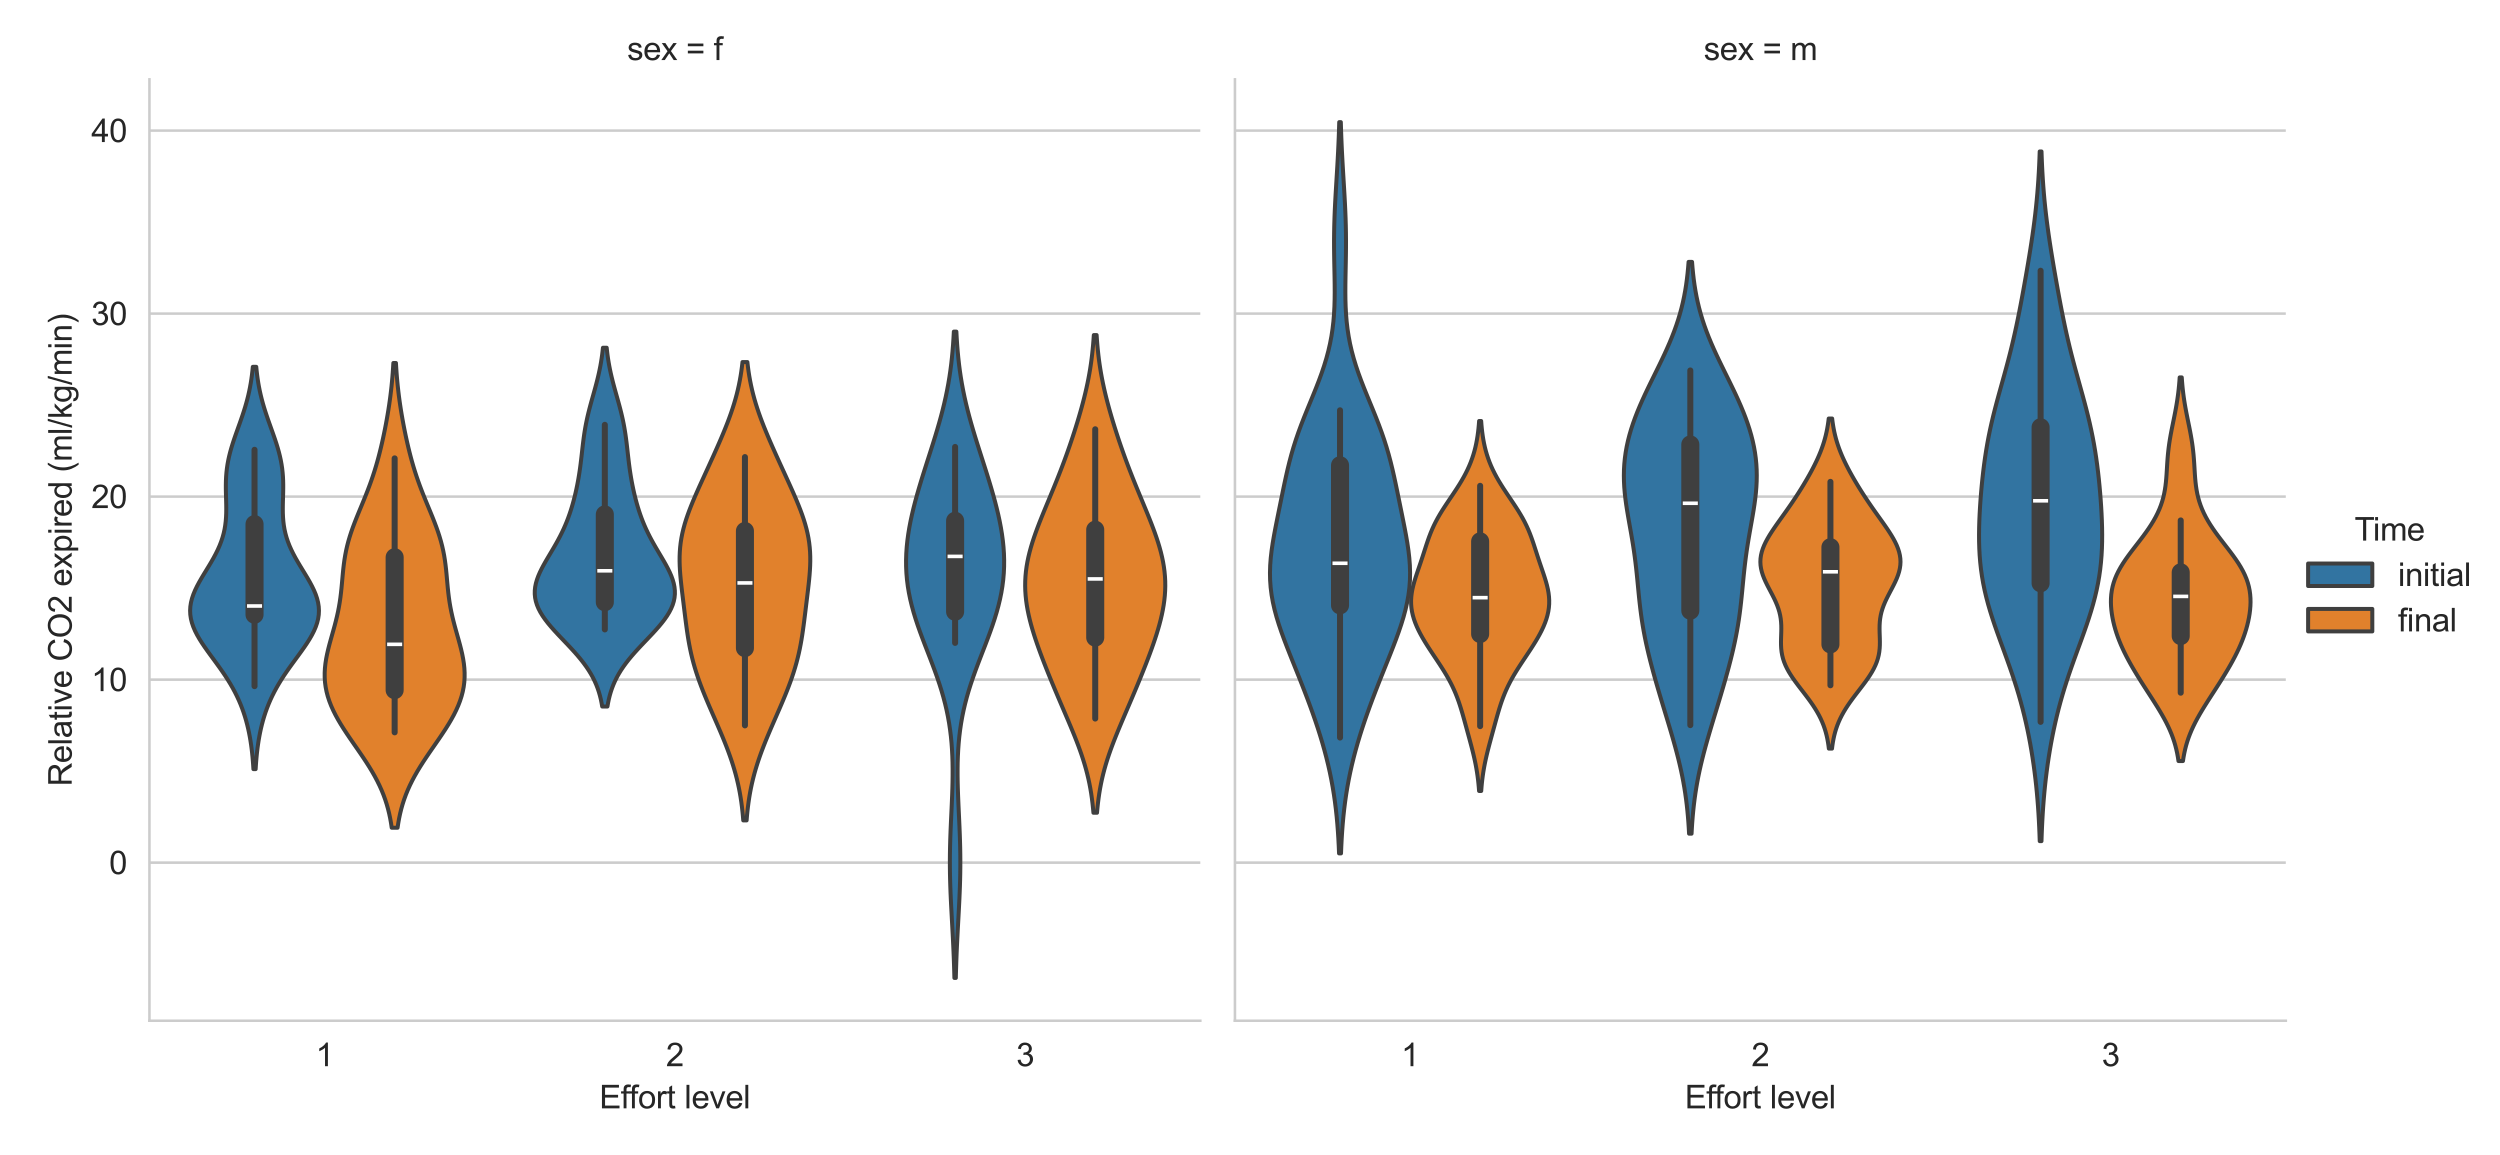 <?xml version="1.0" encoding="utf-8" standalone="no"?>
<!DOCTYPE svg PUBLIC "-//W3C//DTD SVG 1.1//EN"
  "http://www.w3.org/Graphics/SVG/1.1/DTD/svg11.dtd">
<svg xmlns:xlink="http://www.w3.org/1999/xlink" width="778.95pt" height="360pt" viewBox="0 0 778.95 360" xmlns="http://www.w3.org/2000/svg" version="1.1">
 <defs>
  <style type="text/css">*{stroke-linejoin: round; stroke-linecap: butt}</style>
 </defs>
 <g id="figure_1">
  <g id="patch_1">
   <path d="M 0 360 
L 778.95 360 
L 778.95 0 
L 0 0 
z
" style="fill: #ffffff"/>
  </g>
  <g id="axes_1">
   <g id="patch_2">
    <path d="M 46.564 318.04 
L 373.991 318.04 
L 373.991 24.72 
L 46.564 24.72 
z
" style="fill: #ffffff"/>
   </g>
   <g id="matplotlib.axis_1">
    <g id="xtick_1">
     <g id="text_1">
      <!-- 1 -->
      <g style="fill: #262626" transform="translate(98.355 332.198) scale(0.1 -0.1)">
       <defs>
        <path id="ArialMT-31" d="M 2384 0 
L 1822 0 
L 1822 3584 
Q 1619 3391 1289 3197 
Q 959 3003 697 2906 
L 697 3450 
Q 1169 3672 1522 3987 
Q 1875 4303 2022 4600 
L 2384 4600 
L 2384 0 
z
" transform="scale(0.016)"/>
       </defs>
       <use xlink:href="#ArialMT-31"/>
      </g>
     </g>
    </g>
    <g id="xtick_2">
     <g id="text_2">
      <!-- 2 -->
      <g style="fill: #262626" transform="translate(207.497 332.198) scale(0.1 -0.1)">
       <defs>
        <path id="ArialMT-32" d="M 3222 541 
L 3222 0 
L 194 0 
Q 188 203 259 391 
Q 375 700 629 1000 
Q 884 1300 1366 1694 
Q 2113 2306 2375 2664 
Q 2638 3022 2638 3341 
Q 2638 3675 2398 3904 
Q 2159 4134 1775 4134 
Q 1369 4134 1125 3890 
Q 881 3647 878 3216 
L 300 3275 
Q 359 3922 746 4261 
Q 1134 4600 1788 4600 
Q 2447 4600 2831 4234 
Q 3216 3869 3216 3328 
Q 3216 3053 3103 2787 
Q 2991 2522 2730 2228 
Q 2469 1934 1863 1422 
Q 1356 997 1212 845 
Q 1069 694 975 541 
L 3222 541 
z
" transform="scale(0.016)"/>
       </defs>
       <use xlink:href="#ArialMT-32"/>
      </g>
     </g>
    </g>
    <g id="xtick_3">
     <g id="text_3">
      <!-- 3 -->
      <g style="fill: #262626" transform="translate(316.64 332.198) scale(0.1 -0.1)">
       <defs>
        <path id="ArialMT-33" d="M 269 1209 
L 831 1284 
Q 928 806 1161 595 
Q 1394 384 1728 384 
Q 2125 384 2398 659 
Q 2672 934 2672 1341 
Q 2672 1728 2419 1979 
Q 2166 2231 1775 2231 
Q 1616 2231 1378 2169 
L 1441 2663 
Q 1497 2656 1531 2656 
Q 1891 2656 2178 2843 
Q 2466 3031 2466 3422 
Q 2466 3731 2256 3934 
Q 2047 4138 1716 4138 
Q 1388 4138 1169 3931 
Q 950 3725 888 3313 
L 325 3413 
Q 428 3978 793 4289 
Q 1159 4600 1703 4600 
Q 2078 4600 2393 4439 
Q 2709 4278 2876 4000 
Q 3044 3722 3044 3409 
Q 3044 3113 2884 2869 
Q 2725 2625 2413 2481 
Q 2819 2388 3044 2092 
Q 3269 1797 3269 1353 
Q 3269 753 2831 336 
Q 2394 -81 1725 -81 
Q 1122 -81 723 278 
Q 325 638 269 1209 
z
" transform="scale(0.016)"/>
       </defs>
       <use xlink:href="#ArialMT-33"/>
      </g>
     </g>
    </g>
    <g id="text_4">
     <!-- Effort level -->
     <g style="fill: #262626" transform="translate(186.746 345.343) scale(0.1 -0.1)">
      <defs>
       <path id="ArialMT-45" d="M 506 0 
L 506 4581 
L 3819 4581 
L 3819 4041 
L 1113 4041 
L 1113 2638 
L 3647 2638 
L 3647 2100 
L 1113 2100 
L 1113 541 
L 3925 541 
L 3925 0 
L 506 0 
z
" transform="scale(0.016)"/>
       <path id="ArialMT-66" d="M 556 0 
L 556 2881 
L 59 2881 
L 59 3319 
L 556 3319 
L 556 3672 
Q 556 4006 616 4169 
Q 697 4388 901 4523 
Q 1106 4659 1475 4659 
Q 1713 4659 2000 4603 
L 1916 4113 
Q 1741 4144 1584 4144 
Q 1328 4144 1222 4034 
Q 1116 3925 1116 3625 
L 1116 3319 
L 1763 3319 
L 1763 2881 
L 1116 2881 
L 1116 0 
L 556 0 
z
" transform="scale(0.016)"/>
       <path id="ArialMT-6f" d="M 213 1659 
Q 213 2581 725 3025 
Q 1153 3394 1769 3394 
Q 2453 3394 2887 2945 
Q 3322 2497 3322 1706 
Q 3322 1066 3130 698 
Q 2938 331 2570 128 
Q 2203 -75 1769 -75 
Q 1072 -75 642 372 
Q 213 819 213 1659 
z
M 791 1659 
Q 791 1022 1069 705 
Q 1347 388 1769 388 
Q 2188 388 2466 706 
Q 2744 1025 2744 1678 
Q 2744 2294 2464 2611 
Q 2184 2928 1769 2928 
Q 1347 2928 1069 2612 
Q 791 2297 791 1659 
z
" transform="scale(0.016)"/>
       <path id="ArialMT-72" d="M 416 0 
L 416 3319 
L 922 3319 
L 922 2816 
Q 1116 3169 1280 3281 
Q 1444 3394 1641 3394 
Q 1925 3394 2219 3213 
L 2025 2691 
Q 1819 2813 1613 2813 
Q 1428 2813 1281 2702 
Q 1134 2591 1072 2394 
Q 978 2094 978 1738 
L 978 0 
L 416 0 
z
" transform="scale(0.016)"/>
       <path id="ArialMT-74" d="M 1650 503 
L 1731 6 
Q 1494 -44 1306 -44 
Q 1000 -44 831 53 
Q 663 150 594 308 
Q 525 466 525 972 
L 525 2881 
L 113 2881 
L 113 3319 
L 525 3319 
L 525 4141 
L 1084 4478 
L 1084 3319 
L 1650 3319 
L 1650 2881 
L 1084 2881 
L 1084 941 
Q 1084 700 1114 631 
Q 1144 563 1211 522 
Q 1278 481 1403 481 
Q 1497 481 1650 503 
z
" transform="scale(0.016)"/>
       <path id="ArialMT-20" transform="scale(0.016)"/>
       <path id="ArialMT-6c" d="M 409 0 
L 409 4581 
L 972 4581 
L 972 0 
L 409 0 
z
" transform="scale(0.016)"/>
       <path id="ArialMT-65" d="M 2694 1069 
L 3275 997 
Q 3138 488 2766 206 
Q 2394 -75 1816 -75 
Q 1088 -75 661 373 
Q 234 822 234 1631 
Q 234 2469 665 2931 
Q 1097 3394 1784 3394 
Q 2450 3394 2872 2941 
Q 3294 2488 3294 1666 
Q 3294 1616 3291 1516 
L 816 1516 
Q 847 969 1125 678 
Q 1403 388 1819 388 
Q 2128 388 2347 550 
Q 2566 713 2694 1069 
z
M 847 1978 
L 2700 1978 
Q 2663 2397 2488 2606 
Q 2219 2931 1791 2931 
Q 1403 2931 1139 2672 
Q 875 2413 847 1978 
z
" transform="scale(0.016)"/>
       <path id="ArialMT-76" d="M 1344 0 
L 81 3319 
L 675 3319 
L 1388 1331 
Q 1503 1009 1600 663 
Q 1675 925 1809 1294 
L 2547 3319 
L 3125 3319 
L 1869 0 
L 1344 0 
z
" transform="scale(0.016)"/>
      </defs>
      <use xlink:href="#ArialMT-45"/>
      <use xlink:href="#ArialMT-66" x="66.699"/>
      <use xlink:href="#ArialMT-66" x="92.732"/>
      <use xlink:href="#ArialMT-6f" x="120.516"/>
      <use xlink:href="#ArialMT-72" x="176.131"/>
      <use xlink:href="#ArialMT-74" x="209.432"/>
      <use xlink:href="#ArialMT-20" x="237.215"/>
      <use xlink:href="#ArialMT-6c" x="264.998"/>
      <use xlink:href="#ArialMT-65" x="287.215"/>
      <use xlink:href="#ArialMT-76" x="342.83"/>
      <use xlink:href="#ArialMT-65" x="392.83"/>
      <use xlink:href="#ArialMT-6c" x="448.445"/>
     </g>
    </g>
   </g>
   <g id="matplotlib.axis_2">
    <g id="ytick_1">
     <g id="line2d_1">
      <path d="M 46.564 268.776 
L 373.991 268.776 
" clip-path="url(#p4ba6d2bbf6)" style="fill: none; stroke: #cccccc; stroke-width: 0.8; stroke-linecap: round"/>
     </g>
     <g id="text_5">
      <!-- 0 -->
      <g style="fill: #262626" transform="translate(34.003 272.355) scale(0.1 -0.1)">
       <defs>
        <path id="ArialMT-30" d="M 266 2259 
Q 266 3072 433 3567 
Q 600 4063 929 4331 
Q 1259 4600 1759 4600 
Q 2128 4600 2406 4451 
Q 2684 4303 2865 4023 
Q 3047 3744 3150 3342 
Q 3253 2941 3253 2259 
Q 3253 1453 3087 958 
Q 2922 463 2592 192 
Q 2263 -78 1759 -78 
Q 1097 -78 719 397 
Q 266 969 266 2259 
z
M 844 2259 
Q 844 1131 1108 757 
Q 1372 384 1759 384 
Q 2147 384 2411 759 
Q 2675 1134 2675 2259 
Q 2675 3391 2411 3762 
Q 2147 4134 1753 4134 
Q 1366 4134 1134 3806 
Q 844 3388 844 2259 
z
" transform="scale(0.016)"/>
       </defs>
       <use xlink:href="#ArialMT-30"/>
      </g>
     </g>
    </g>
    <g id="ytick_2">
     <g id="line2d_2">
      <path d="M 46.564 211.755 
L 373.991 211.755 
" clip-path="url(#p4ba6d2bbf6)" style="fill: none; stroke: #cccccc; stroke-width: 0.8; stroke-linecap: round"/>
     </g>
     <g id="text_6">
      <!-- 10 -->
      <g style="fill: #262626" transform="translate(28.442 215.333) scale(0.1 -0.1)">
       <use xlink:href="#ArialMT-31"/>
       <use xlink:href="#ArialMT-30" x="55.615"/>
      </g>
     </g>
    </g>
    <g id="ytick_3">
     <g id="line2d_3">
      <path d="M 46.564 154.733 
L 373.991 154.733 
" clip-path="url(#p4ba6d2bbf6)" style="fill: none; stroke: #cccccc; stroke-width: 0.8; stroke-linecap: round"/>
     </g>
     <g id="text_7">
      <!-- 20 -->
      <g style="fill: #262626" transform="translate(28.442 158.312) scale(0.1 -0.1)">
       <use xlink:href="#ArialMT-32"/>
       <use xlink:href="#ArialMT-30" x="55.615"/>
      </g>
     </g>
    </g>
    <g id="ytick_4">
     <g id="line2d_4">
      <path d="M 46.564 97.712 
L 373.991 97.712 
" clip-path="url(#p4ba6d2bbf6)" style="fill: none; stroke: #cccccc; stroke-width: 0.8; stroke-linecap: round"/>
     </g>
     <g id="text_8">
      <!-- 30 -->
      <g style="fill: #262626" transform="translate(28.442 101.29) scale(0.1 -0.1)">
       <use xlink:href="#ArialMT-33"/>
       <use xlink:href="#ArialMT-30" x="55.615"/>
      </g>
     </g>
    </g>
    <g id="ytick_5">
     <g id="line2d_5">
      <path d="M 46.564 40.69 
L 373.991 40.69 
" clip-path="url(#p4ba6d2bbf6)" style="fill: none; stroke: #cccccc; stroke-width: 0.8; stroke-linecap: round"/>
     </g>
     <g id="text_9">
      <!-- 40 -->
      <g style="fill: #262626" transform="translate(28.442 44.269) scale(0.1 -0.1)">
       <defs>
        <path id="ArialMT-34" d="M 2069 0 
L 2069 1097 
L 81 1097 
L 81 1613 
L 2172 4581 
L 2631 4581 
L 2631 1613 
L 3250 1613 
L 3250 1097 
L 2631 1097 
L 2631 0 
L 2069 0 
z
M 2069 1613 
L 2069 3678 
L 634 1613 
L 2069 1613 
z
" transform="scale(0.016)"/>
       </defs>
       <use xlink:href="#ArialMT-34"/>
       <use xlink:href="#ArialMT-30" x="55.615"/>
      </g>
     </g>
    </g>
    <g id="text_10">
     <!-- Relative CO2 expired (ml/kg/min) -->
     <g style="fill: #262626" transform="translate(22.337 245.009) rotate(-90) scale(0.1 -0.1)">
      <defs>
       <path id="ArialMT-52" d="M 503 0 
L 503 4581 
L 2534 4581 
Q 3147 4581 3465 4457 
Q 3784 4334 3975 4021 
Q 4166 3709 4166 3331 
Q 4166 2844 3850 2509 
Q 3534 2175 2875 2084 
Q 3116 1969 3241 1856 
Q 3506 1613 3744 1247 
L 4541 0 
L 3778 0 
L 3172 953 
Q 2906 1366 2734 1584 
Q 2563 1803 2427 1890 
Q 2291 1978 2150 2013 
Q 2047 2034 1813 2034 
L 1109 2034 
L 1109 0 
L 503 0 
z
M 1109 2559 
L 2413 2559 
Q 2828 2559 3062 2645 
Q 3297 2731 3419 2920 
Q 3541 3109 3541 3331 
Q 3541 3656 3305 3865 
Q 3069 4075 2559 4075 
L 1109 4075 
L 1109 2559 
z
" transform="scale(0.016)"/>
       <path id="ArialMT-61" d="M 2588 409 
Q 2275 144 1986 34 
Q 1697 -75 1366 -75 
Q 819 -75 525 192 
Q 231 459 231 875 
Q 231 1119 342 1320 
Q 453 1522 633 1644 
Q 813 1766 1038 1828 
Q 1203 1872 1538 1913 
Q 2219 1994 2541 2106 
Q 2544 2222 2544 2253 
Q 2544 2597 2384 2738 
Q 2169 2928 1744 2928 
Q 1347 2928 1158 2789 
Q 969 2650 878 2297 
L 328 2372 
Q 403 2725 575 2942 
Q 747 3159 1072 3276 
Q 1397 3394 1825 3394 
Q 2250 3394 2515 3294 
Q 2781 3194 2906 3042 
Q 3031 2891 3081 2659 
Q 3109 2516 3109 2141 
L 3109 1391 
Q 3109 606 3145 398 
Q 3181 191 3288 0 
L 2700 0 
Q 2613 175 2588 409 
z
M 2541 1666 
Q 2234 1541 1622 1453 
Q 1275 1403 1131 1340 
Q 988 1278 909 1158 
Q 831 1038 831 891 
Q 831 666 1001 516 
Q 1172 366 1500 366 
Q 1825 366 2078 508 
Q 2331 650 2450 897 
Q 2541 1088 2541 1459 
L 2541 1666 
z
" transform="scale(0.016)"/>
       <path id="ArialMT-69" d="M 425 3934 
L 425 4581 
L 988 4581 
L 988 3934 
L 425 3934 
z
M 425 0 
L 425 3319 
L 988 3319 
L 988 0 
L 425 0 
z
" transform="scale(0.016)"/>
       <path id="ArialMT-43" d="M 3763 1606 
L 4369 1453 
Q 4178 706 3683 314 
Q 3188 -78 2472 -78 
Q 1731 -78 1267 223 
Q 803 525 561 1097 
Q 319 1669 319 2325 
Q 319 3041 592 3573 
Q 866 4106 1370 4382 
Q 1875 4659 2481 4659 
Q 3169 4659 3637 4309 
Q 4106 3959 4291 3325 
L 3694 3184 
Q 3534 3684 3231 3912 
Q 2928 4141 2469 4141 
Q 1941 4141 1586 3887 
Q 1231 3634 1087 3207 
Q 944 2781 944 2328 
Q 944 1744 1114 1308 
Q 1284 872 1643 656 
Q 2003 441 2422 441 
Q 2931 441 3284 734 
Q 3638 1028 3763 1606 
z
" transform="scale(0.016)"/>
       <path id="ArialMT-4f" d="M 309 2231 
Q 309 3372 921 4017 
Q 1534 4663 2503 4663 
Q 3138 4663 3647 4359 
Q 4156 4056 4423 3514 
Q 4691 2972 4691 2284 
Q 4691 1588 4409 1038 
Q 4128 488 3612 205 
Q 3097 -78 2500 -78 
Q 1853 -78 1343 234 
Q 834 547 571 1087 
Q 309 1628 309 2231 
z
M 934 2222 
Q 934 1394 1379 917 
Q 1825 441 2497 441 
Q 3181 441 3623 922 
Q 4066 1403 4066 2288 
Q 4066 2847 3877 3264 
Q 3688 3681 3323 3911 
Q 2959 4141 2506 4141 
Q 1863 4141 1398 3698 
Q 934 3256 934 2222 
z
" transform="scale(0.016)"/>
       <path id="ArialMT-78" d="M 47 0 
L 1259 1725 
L 138 3319 
L 841 3319 
L 1350 2541 
Q 1494 2319 1581 2169 
Q 1719 2375 1834 2534 
L 2394 3319 
L 3066 3319 
L 1919 1756 
L 3153 0 
L 2463 0 
L 1781 1031 
L 1600 1309 
L 728 0 
L 47 0 
z
" transform="scale(0.016)"/>
       <path id="ArialMT-70" d="M 422 -1272 
L 422 3319 
L 934 3319 
L 934 2888 
Q 1116 3141 1344 3267 
Q 1572 3394 1897 3394 
Q 2322 3394 2647 3175 
Q 2972 2956 3137 2557 
Q 3303 2159 3303 1684 
Q 3303 1175 3120 767 
Q 2938 359 2589 142 
Q 2241 -75 1856 -75 
Q 1575 -75 1351 44 
Q 1128 163 984 344 
L 984 -1272 
L 422 -1272 
z
M 931 1641 
Q 931 1000 1190 694 
Q 1450 388 1819 388 
Q 2194 388 2461 705 
Q 2728 1022 2728 1688 
Q 2728 2322 2467 2637 
Q 2206 2953 1844 2953 
Q 1484 2953 1207 2617 
Q 931 2281 931 1641 
z
" transform="scale(0.016)"/>
       <path id="ArialMT-64" d="M 2575 0 
L 2575 419 
Q 2259 -75 1647 -75 
Q 1250 -75 917 144 
Q 584 363 401 755 
Q 219 1147 219 1656 
Q 219 2153 384 2558 
Q 550 2963 881 3178 
Q 1213 3394 1622 3394 
Q 1922 3394 2156 3267 
Q 2391 3141 2538 2938 
L 2538 4581 
L 3097 4581 
L 3097 0 
L 2575 0 
z
M 797 1656 
Q 797 1019 1065 703 
Q 1334 388 1700 388 
Q 2069 388 2326 689 
Q 2584 991 2584 1609 
Q 2584 2291 2321 2609 
Q 2059 2928 1675 2928 
Q 1300 2928 1048 2622 
Q 797 2316 797 1656 
z
" transform="scale(0.016)"/>
       <path id="ArialMT-28" d="M 1497 -1347 
Q 1031 -759 709 28 
Q 388 816 388 1659 
Q 388 2403 628 3084 
Q 909 3875 1497 4659 
L 1900 4659 
Q 1522 4009 1400 3731 
Q 1209 3300 1100 2831 
Q 966 2247 966 1656 
Q 966 153 1900 -1347 
L 1497 -1347 
z
" transform="scale(0.016)"/>
       <path id="ArialMT-6d" d="M 422 0 
L 422 3319 
L 925 3319 
L 925 2853 
Q 1081 3097 1340 3245 
Q 1600 3394 1931 3394 
Q 2300 3394 2536 3241 
Q 2772 3088 2869 2813 
Q 3263 3394 3894 3394 
Q 4388 3394 4653 3120 
Q 4919 2847 4919 2278 
L 4919 0 
L 4359 0 
L 4359 2091 
Q 4359 2428 4304 2576 
Q 4250 2725 4106 2815 
Q 3963 2906 3769 2906 
Q 3419 2906 3187 2673 
Q 2956 2441 2956 1928 
L 2956 0 
L 2394 0 
L 2394 2156 
Q 2394 2531 2256 2718 
Q 2119 2906 1806 2906 
Q 1569 2906 1367 2781 
Q 1166 2656 1075 2415 
Q 984 2175 984 1722 
L 984 0 
L 422 0 
z
" transform="scale(0.016)"/>
       <path id="ArialMT-2f" d="M 0 -78 
L 1328 4659 
L 1778 4659 
L 453 -78 
L 0 -78 
z
" transform="scale(0.016)"/>
       <path id="ArialMT-6b" d="M 425 0 
L 425 4581 
L 988 4581 
L 988 1969 
L 2319 3319 
L 3047 3319 
L 1778 2088 
L 3175 0 
L 2481 0 
L 1384 1697 
L 988 1316 
L 988 0 
L 425 0 
z
" transform="scale(0.016)"/>
       <path id="ArialMT-67" d="M 319 -275 
L 866 -356 
Q 900 -609 1056 -725 
Q 1266 -881 1628 -881 
Q 2019 -881 2231 -725 
Q 2444 -569 2519 -288 
Q 2563 -116 2559 434 
Q 2191 0 1641 0 
Q 956 0 581 494 
Q 206 988 206 1678 
Q 206 2153 378 2554 
Q 550 2956 876 3175 
Q 1203 3394 1644 3394 
Q 2231 3394 2613 2919 
L 2613 3319 
L 3131 3319 
L 3131 450 
Q 3131 -325 2973 -648 
Q 2816 -972 2473 -1159 
Q 2131 -1347 1631 -1347 
Q 1038 -1347 672 -1080 
Q 306 -813 319 -275 
z
M 784 1719 
Q 784 1066 1043 766 
Q 1303 466 1694 466 
Q 2081 466 2343 764 
Q 2606 1063 2606 1700 
Q 2606 2309 2336 2618 
Q 2066 2928 1684 2928 
Q 1309 2928 1046 2623 
Q 784 2319 784 1719 
z
" transform="scale(0.016)"/>
       <path id="ArialMT-6e" d="M 422 0 
L 422 3319 
L 928 3319 
L 928 2847 
Q 1294 3394 1984 3394 
Q 2284 3394 2536 3286 
Q 2788 3178 2913 3003 
Q 3038 2828 3088 2588 
Q 3119 2431 3119 2041 
L 3119 0 
L 2556 0 
L 2556 2019 
Q 2556 2363 2490 2533 
Q 2425 2703 2258 2804 
Q 2091 2906 1866 2906 
Q 1506 2906 1245 2678 
Q 984 2450 984 1813 
L 984 0 
L 422 0 
z
" transform="scale(0.016)"/>
       <path id="ArialMT-29" d="M 791 -1347 
L 388 -1347 
Q 1322 153 1322 1656 
Q 1322 2244 1188 2822 
Q 1081 3291 891 3722 
Q 769 4003 388 4659 
L 791 4659 
Q 1378 3875 1659 3084 
Q 1900 2403 1900 1659 
Q 1900 816 1576 28 
Q 1253 -759 791 -1347 
z
" transform="scale(0.016)"/>
      </defs>
      <use xlink:href="#ArialMT-52"/>
      <use xlink:href="#ArialMT-65" x="72.217"/>
      <use xlink:href="#ArialMT-6c" x="127.832"/>
      <use xlink:href="#ArialMT-61" x="150.049"/>
      <use xlink:href="#ArialMT-74" x="205.664"/>
      <use xlink:href="#ArialMT-69" x="233.447"/>
      <use xlink:href="#ArialMT-76" x="255.664"/>
      <use xlink:href="#ArialMT-65" x="305.664"/>
      <use xlink:href="#ArialMT-20" x="361.279"/>
      <use xlink:href="#ArialMT-43" x="389.062"/>
      <use xlink:href="#ArialMT-4f" x="461.279"/>
      <use xlink:href="#ArialMT-32" x="539.062"/>
      <use xlink:href="#ArialMT-20" x="594.678"/>
      <use xlink:href="#ArialMT-65" x="622.461"/>
      <use xlink:href="#ArialMT-78" x="678.076"/>
      <use xlink:href="#ArialMT-70" x="728.076"/>
      <use xlink:href="#ArialMT-69" x="783.691"/>
      <use xlink:href="#ArialMT-72" x="805.908"/>
      <use xlink:href="#ArialMT-65" x="839.209"/>
      <use xlink:href="#ArialMT-64" x="894.824"/>
      <use xlink:href="#ArialMT-20" x="950.439"/>
      <use xlink:href="#ArialMT-28" x="978.223"/>
      <use xlink:href="#ArialMT-6d" x="1011.523"/>
      <use xlink:href="#ArialMT-6c" x="1094.824"/>
      <use xlink:href="#ArialMT-2f" x="1117.041"/>
      <use xlink:href="#ArialMT-6b" x="1144.824"/>
      <use xlink:href="#ArialMT-67" x="1194.824"/>
      <use xlink:href="#ArialMT-2f" x="1250.439"/>
      <use xlink:href="#ArialMT-6d" x="1278.223"/>
      <use xlink:href="#ArialMT-69" x="1361.523"/>
      <use xlink:href="#ArialMT-6e" x="1383.74"/>
      <use xlink:href="#ArialMT-29" x="1439.355"/>
     </g>
    </g>
   </g>
   <g id="PolyCollection_1">
    <defs>
     <path id="m14f1becc2a" d="M 79.653 -120.361 
L 78.96 -120.361 
L 78.88 -121.627 
L 78.786 -122.893 
L 78.676 -124.159 
L 78.549 -125.425 
L 78.402 -126.691 
L 78.233 -127.957 
L 78.041 -129.223 
L 77.824 -130.49 
L 77.579 -131.756 
L 77.305 -133.022 
L 76.999 -134.288 
L 76.66 -135.554 
L 76.285 -136.82 
L 75.871 -138.086 
L 75.417 -139.352 
L 74.919 -140.618 
L 74.378 -141.884 
L 73.789 -143.15 
L 73.153 -144.416 
L 72.47 -145.682 
L 71.739 -146.948 
L 70.962 -148.214 
L 70.142 -149.48 
L 69.284 -150.746 
L 68.395 -152.012 
L 67.481 -153.278 
L 66.553 -154.545 
L 65.623 -155.811 
L 64.703 -157.077 
L 63.808 -158.343 
L 62.953 -159.609 
L 62.153 -160.875 
L 61.424 -162.141 
L 60.78 -163.407 
L 60.235 -164.673 
L 59.801 -165.939 
L 59.486 -167.205 
L 59.298 -168.471 
L 59.238 -169.737 
L 59.309 -171.003 
L 59.505 -172.269 
L 59.822 -173.535 
L 60.248 -174.801 
L 60.773 -176.067 
L 61.381 -177.333 
L 62.057 -178.599 
L 62.782 -179.866 
L 63.541 -181.132 
L 64.314 -182.398 
L 65.085 -183.664 
L 65.839 -184.93 
L 66.56 -186.196 
L 67.237 -187.462 
L 67.86 -188.728 
L 68.42 -189.994 
L 68.912 -191.26 
L 69.334 -192.526 
L 69.684 -193.792 
L 69.965 -195.058 
L 70.179 -196.324 
L 70.332 -197.59 
L 70.431 -198.856 
L 70.484 -200.122 
L 70.5 -201.388 
L 70.489 -202.654 
L 70.46 -203.92 
L 70.424 -205.187 
L 70.39 -206.453 
L 70.369 -207.719 
L 70.368 -208.985 
L 70.395 -210.251 
L 70.456 -211.517 
L 70.557 -212.783 
L 70.7 -214.049 
L 70.887 -215.315 
L 71.119 -216.581 
L 71.395 -217.847 
L 71.711 -219.113 
L 72.065 -220.379 
L 72.45 -221.645 
L 72.862 -222.911 
L 73.294 -224.177 
L 73.74 -225.443 
L 74.192 -226.709 
L 74.644 -227.975 
L 75.09 -229.242 
L 75.524 -230.508 
L 75.94 -231.774 
L 76.336 -233.04 
L 76.706 -234.306 
L 77.049 -235.572 
L 77.364 -236.838 
L 77.648 -238.104 
L 77.903 -239.37 
L 78.129 -240.636 
L 78.328 -241.902 
L 78.499 -243.168 
L 78.647 -244.434 
L 78.772 -245.7 
L 79.841 -245.7 
L 79.841 -245.7 
L 79.966 -244.434 
L 80.114 -243.168 
L 80.286 -241.902 
L 80.484 -240.636 
L 80.71 -239.37 
L 80.965 -238.104 
L 81.25 -236.838 
L 81.564 -235.572 
L 81.907 -234.306 
L 82.278 -233.04 
L 82.673 -231.774 
L 83.09 -230.508 
L 83.523 -229.242 
L 83.969 -227.975 
L 84.421 -226.709 
L 84.873 -225.443 
L 85.319 -224.177 
L 85.751 -222.911 
L 86.163 -221.645 
L 86.549 -220.379 
L 86.902 -219.113 
L 87.219 -217.847 
L 87.494 -216.581 
L 87.726 -215.315 
L 87.914 -214.049 
L 88.056 -212.783 
L 88.157 -211.517 
L 88.218 -210.251 
L 88.245 -208.985 
L 88.244 -207.719 
L 88.223 -206.453 
L 88.19 -205.187 
L 88.154 -203.92 
L 88.125 -202.654 
L 88.113 -201.388 
L 88.129 -200.122 
L 88.182 -198.856 
L 88.281 -197.59 
L 88.434 -196.324 
L 88.648 -195.058 
L 88.929 -193.792 
L 89.279 -192.526 
L 89.701 -191.26 
L 90.193 -189.994 
L 90.754 -188.728 
L 91.376 -187.462 
L 92.053 -186.196 
L 92.774 -184.93 
L 93.528 -183.664 
L 94.299 -182.398 
L 95.072 -181.132 
L 95.831 -179.866 
L 96.557 -178.599 
L 97.232 -177.333 
L 97.841 -176.067 
L 98.365 -174.801 
L 98.792 -173.535 
L 99.108 -172.269 
L 99.305 -171.003 
L 99.375 -169.737 
L 99.316 -168.471 
L 99.127 -167.205 
L 98.812 -165.939 
L 98.378 -164.673 
L 97.833 -163.407 
L 97.189 -162.141 
L 96.46 -160.875 
L 95.66 -159.609 
L 94.805 -158.343 
L 93.91 -157.077 
L 92.99 -155.811 
L 92.06 -154.545 
L 91.132 -153.278 
L 90.219 -152.012 
L 89.329 -150.746 
L 88.471 -149.48 
L 87.652 -148.214 
L 86.875 -146.948 
L 86.144 -145.682 
L 85.46 -144.416 
L 84.824 -143.15 
L 84.236 -141.884 
L 83.694 -140.618 
L 83.197 -139.352 
L 82.742 -138.086 
L 82.329 -136.82 
L 81.953 -135.554 
L 81.614 -134.288 
L 81.308 -133.022 
L 81.034 -131.756 
L 80.79 -130.49 
L 80.572 -129.223 
L 80.38 -127.957 
L 80.212 -126.691 
L 80.064 -125.425 
L 79.937 -124.159 
L 79.827 -122.893 
L 79.733 -121.627 
L 79.653 -120.361 
z
" style="stroke: #3f3f3f; stroke-width: 1.25"/>
    </defs>
    <g clip-path="url(#p4ba6d2bbf6)">
     <use xlink:href="#m14f1becc2a" x="0" y="360" style="fill: #3274a1; stroke: #3f3f3f; stroke-width: 1.25"/>
    </g>
   </g>
   <g id="PolyCollection_2">
    <defs>
     <path id="me2dfe4746d" d="M 123.875 -102.1 
L 122.052 -102.1 
L 121.831 -103.563 
L 121.568 -105.026 
L 121.26 -106.488 
L 120.9 -107.951 
L 120.487 -109.413 
L 120.015 -110.876 
L 119.483 -112.339 
L 118.888 -113.801 
L 118.231 -115.264 
L 117.511 -116.726 
L 116.732 -118.189 
L 115.896 -119.651 
L 115.01 -121.114 
L 114.079 -122.577 
L 113.112 -124.039 
L 112.119 -125.502 
L 111.108 -126.964 
L 110.093 -128.427 
L 109.084 -129.889 
L 108.094 -131.352 
L 107.133 -132.815 
L 106.215 -134.277 
L 105.349 -135.74 
L 104.546 -137.202 
L 103.814 -138.665 
L 103.162 -140.128 
L 102.596 -141.59 
L 102.12 -143.053 
L 101.739 -144.515 
L 101.454 -145.978 
L 101.264 -147.44 
L 101.168 -148.903 
L 101.163 -150.366 
L 101.243 -151.828 
L 101.401 -153.291 
L 101.628 -154.753 
L 101.916 -156.216 
L 102.253 -157.678 
L 102.626 -159.141 
L 103.025 -160.604 
L 103.436 -162.066 
L 103.848 -163.529 
L 104.251 -164.991 
L 104.633 -166.454 
L 104.988 -167.917 
L 105.311 -169.379 
L 105.596 -170.842 
L 105.845 -172.304 
L 106.058 -173.767 
L 106.239 -175.229 
L 106.395 -176.692 
L 106.533 -178.155 
L 106.664 -179.617 
L 106.797 -181.08 
L 106.942 -182.542 
L 107.109 -184.005 
L 107.307 -185.467 
L 107.545 -186.93 
L 107.826 -188.393 
L 108.156 -189.855 
L 108.535 -191.318 
L 108.963 -192.78 
L 109.436 -194.243 
L 109.95 -195.706 
L 110.499 -197.168 
L 111.074 -198.631 
L 111.667 -200.093 
L 112.272 -201.556 
L 112.878 -203.018 
L 113.479 -204.481 
L 114.068 -205.944 
L 114.639 -207.406 
L 115.19 -208.869 
L 115.715 -210.331 
L 116.215 -211.794 
L 116.688 -213.256 
L 117.135 -214.719 
L 117.557 -216.182 
L 117.956 -217.644 
L 118.334 -219.107 
L 118.693 -220.569 
L 119.033 -222.032 
L 119.358 -223.495 
L 119.668 -224.957 
L 119.964 -226.42 
L 120.247 -227.882 
L 120.515 -229.345 
L 120.77 -230.807 
L 121.011 -232.27 
L 121.237 -233.733 
L 121.447 -235.195 
L 121.642 -236.658 
L 121.821 -238.12 
L 121.983 -239.583 
L 122.129 -241.045 
L 122.26 -242.508 
L 122.375 -243.971 
L 122.475 -245.433 
L 122.562 -246.896 
L 123.365 -246.896 
L 123.365 -246.896 
L 123.452 -245.433 
L 123.552 -243.971 
L 123.668 -242.508 
L 123.798 -241.045 
L 123.944 -239.583 
L 124.107 -238.12 
L 124.285 -236.658 
L 124.48 -235.195 
L 124.691 -233.733 
L 124.916 -232.27 
L 125.157 -230.807 
L 125.412 -229.345 
L 125.681 -227.882 
L 125.963 -226.42 
L 126.259 -224.957 
L 126.569 -223.495 
L 126.894 -222.032 
L 127.235 -220.569 
L 127.593 -219.107 
L 127.971 -217.644 
L 128.37 -216.182 
L 128.792 -214.719 
L 129.239 -213.256 
L 129.712 -211.794 
L 130.212 -210.331 
L 130.738 -208.869 
L 131.288 -207.406 
L 131.859 -205.944 
L 132.448 -204.481 
L 133.049 -203.018 
L 133.656 -201.556 
L 134.26 -200.093 
L 134.854 -198.631 
L 135.429 -197.168 
L 135.977 -195.706 
L 136.491 -194.243 
L 136.964 -192.78 
L 137.392 -191.318 
L 137.771 -189.855 
L 138.101 -188.393 
L 138.383 -186.93 
L 138.62 -185.467 
L 138.818 -184.005 
L 138.986 -182.542 
L 139.131 -181.08 
L 139.263 -179.617 
L 139.394 -178.155 
L 139.532 -176.692 
L 139.688 -175.229 
L 139.87 -173.767 
L 140.082 -172.304 
L 140.331 -170.842 
L 140.617 -169.379 
L 140.939 -167.917 
L 141.294 -166.454 
L 141.677 -164.991 
L 142.079 -163.529 
L 142.491 -162.066 
L 142.903 -160.604 
L 143.301 -159.141 
L 143.675 -157.678 
L 144.011 -156.216 
L 144.299 -154.753 
L 144.527 -153.291 
L 144.685 -151.828 
L 144.764 -150.366 
L 144.759 -148.903 
L 144.663 -147.44 
L 144.474 -145.978 
L 144.188 -144.515 
L 143.807 -143.053 
L 143.332 -141.59 
L 142.766 -140.128 
L 142.113 -138.665 
L 141.382 -137.202 
L 140.578 -135.74 
L 139.712 -134.277 
L 138.794 -132.815 
L 137.833 -131.352 
L 136.843 -129.889 
L 135.834 -128.427 
L 134.819 -126.964 
L 133.809 -125.502 
L 132.815 -124.039 
L 131.848 -122.577 
L 130.917 -121.114 
L 130.031 -119.651 
L 129.195 -118.189 
L 128.416 -116.726 
L 127.696 -115.264 
L 127.039 -113.801 
L 126.444 -112.339 
L 125.912 -110.876 
L 125.44 -109.413 
L 125.027 -107.951 
L 124.668 -106.488 
L 124.359 -105.026 
L 124.097 -103.563 
L 123.875 -102.1 
z
" style="stroke: #3f3f3f; stroke-width: 1.25"/>
    </defs>
    <g clip-path="url(#p4ba6d2bbf6)">
     <use xlink:href="#me2dfe4746d" x="0" y="360" style="fill: #e1812c; stroke: #3f3f3f; stroke-width: 1.25"/>
    </g>
   </g>
   <g id="PolyCollection_3">
    <defs>
     <path id="m4f71a6a7c7" d="M 189.265 -139.866 
L 187.633 -139.866 
L 187.436 -140.995 
L 187.201 -142.125 
L 186.922 -143.254 
L 186.596 -144.383 
L 186.218 -145.512 
L 185.784 -146.641 
L 185.288 -147.77 
L 184.729 -148.899 
L 184.105 -150.029 
L 183.413 -151.158 
L 182.655 -152.287 
L 181.831 -153.416 
L 180.947 -154.545 
L 180.007 -155.674 
L 179.018 -156.804 
L 177.99 -157.933 
L 176.932 -159.062 
L 175.857 -160.191 
L 174.779 -161.32 
L 173.712 -162.449 
L 172.672 -163.578 
L 171.672 -164.708 
L 170.729 -165.837 
L 169.857 -166.966 
L 169.069 -168.095 
L 168.377 -169.224 
L 167.791 -170.353 
L 167.319 -171.482 
L 166.965 -172.612 
L 166.732 -173.741 
L 166.621 -174.87 
L 166.628 -175.999 
L 166.749 -177.128 
L 166.977 -178.257 
L 167.303 -179.386 
L 167.715 -180.516 
L 168.202 -181.645 
L 168.751 -182.774 
L 169.349 -183.903 
L 169.984 -185.032 
L 170.642 -186.161 
L 171.311 -187.291 
L 171.982 -188.42 
L 172.644 -189.549 
L 173.29 -190.678 
L 173.914 -191.807 
L 174.51 -192.936 
L 175.076 -194.065 
L 175.609 -195.195 
L 176.109 -196.324 
L 176.577 -197.453 
L 177.013 -198.582 
L 177.419 -199.711 
L 177.798 -200.84 
L 178.151 -201.969 
L 178.48 -203.099 
L 178.788 -204.228 
L 179.075 -205.357 
L 179.344 -206.486 
L 179.595 -207.615 
L 179.829 -208.744 
L 180.047 -209.873 
L 180.249 -211.003 
L 180.436 -212.132 
L 180.608 -213.261 
L 180.767 -214.39 
L 180.915 -215.519 
L 181.053 -216.648 
L 181.184 -217.777 
L 181.311 -218.907 
L 181.438 -220.036 
L 181.567 -221.165 
L 181.703 -222.294 
L 181.848 -223.423 
L 182.006 -224.552 
L 182.18 -225.682 
L 182.371 -226.811 
L 182.582 -227.94 
L 182.812 -229.069 
L 183.061 -230.198 
L 183.328 -231.327 
L 183.612 -232.456 
L 183.909 -233.586 
L 184.216 -234.715 
L 184.53 -235.844 
L 184.847 -236.973 
L 185.164 -238.102 
L 185.475 -239.231 
L 185.777 -240.36 
L 186.068 -241.49 
L 186.345 -242.619 
L 186.604 -243.748 
L 186.845 -244.877 
L 187.066 -246.006 
L 187.266 -247.135 
L 187.446 -248.264 
L 187.606 -249.394 
L 187.746 -250.523 
L 187.868 -251.652 
L 189.03 -251.652 
L 189.03 -251.652 
L 189.152 -250.523 
L 189.292 -249.394 
L 189.452 -248.264 
L 189.632 -247.135 
L 189.833 -246.006 
L 190.054 -244.877 
L 190.294 -243.748 
L 190.554 -242.619 
L 190.83 -241.49 
L 191.121 -240.36 
L 191.424 -239.231 
L 191.735 -238.102 
L 192.051 -236.973 
L 192.368 -235.844 
L 192.682 -234.715 
L 192.99 -233.586 
L 193.287 -232.456 
L 193.57 -231.327 
L 193.837 -230.198 
L 194.087 -229.069 
L 194.316 -227.94 
L 194.527 -226.811 
L 194.718 -225.682 
L 194.892 -224.552 
L 195.05 -223.423 
L 195.195 -222.294 
L 195.331 -221.165 
L 195.46 -220.036 
L 195.587 -218.907 
L 195.714 -217.777 
L 195.845 -216.648 
L 195.983 -215.519 
L 196.131 -214.39 
L 196.29 -213.261 
L 196.463 -212.132 
L 196.649 -211.003 
L 196.851 -209.873 
L 197.069 -208.744 
L 197.303 -207.615 
L 197.554 -206.486 
L 197.823 -205.357 
L 198.111 -204.228 
L 198.418 -203.099 
L 198.748 -201.969 
L 199.101 -200.84 
L 199.479 -199.711 
L 199.885 -198.582 
L 200.321 -197.453 
L 200.789 -196.324 
L 201.289 -195.195 
L 201.823 -194.065 
L 202.388 -192.936 
L 202.985 -191.807 
L 203.608 -190.678 
L 204.254 -189.549 
L 204.917 -188.42 
L 205.587 -187.291 
L 206.257 -186.161 
L 206.915 -185.032 
L 207.549 -183.903 
L 208.147 -182.774 
L 208.696 -181.645 
L 209.183 -180.516 
L 209.595 -179.386 
L 209.921 -178.257 
L 210.149 -177.128 
L 210.27 -175.999 
L 210.278 -174.87 
L 210.166 -173.741 
L 209.934 -172.612 
L 209.58 -171.482 
L 209.107 -170.353 
L 208.521 -169.224 
L 207.829 -168.095 
L 207.041 -166.966 
L 206.169 -165.837 
L 205.226 -164.708 
L 204.227 -163.578 
L 203.186 -162.449 
L 202.119 -161.32 
L 201.041 -160.191 
L 199.966 -159.062 
L 198.909 -157.933 
L 197.88 -156.804 
L 196.891 -155.674 
L 195.951 -154.545 
L 195.067 -153.416 
L 194.244 -152.287 
L 193.485 -151.158 
L 192.794 -150.029 
L 192.169 -148.899 
L 191.61 -147.77 
L 191.115 -146.641 
L 190.68 -145.512 
L 190.302 -144.383 
L 189.976 -143.254 
L 189.698 -142.125 
L 189.462 -140.995 
L 189.265 -139.866 
z
" style="stroke: #3f3f3f; stroke-width: 1.25"/>
    </defs>
    <g clip-path="url(#p4ba6d2bbf6)">
     <use xlink:href="#m4f71a6a7c7" x="0" y="360" style="fill: #3274a1; stroke: #3f3f3f; stroke-width: 1.25"/>
    </g>
   </g>
   <g id="PolyCollection_4">
    <defs>
     <path id="m2588947217" d="M 232.627 -104.379 
L 231.585 -104.379 
L 231.465 -105.822 
L 231.324 -107.264 
L 231.159 -108.707 
L 230.969 -110.15 
L 230.75 -111.592 
L 230.503 -113.035 
L 230.225 -114.477 
L 229.915 -115.92 
L 229.573 -117.362 
L 229.198 -118.805 
L 228.791 -120.247 
L 228.352 -121.69 
L 227.883 -123.132 
L 227.384 -124.575 
L 226.859 -126.017 
L 226.31 -127.46 
L 225.739 -128.903 
L 225.15 -130.345 
L 224.545 -131.788 
L 223.928 -133.23 
L 223.303 -134.673 
L 222.673 -136.115 
L 222.042 -137.558 
L 221.414 -139 
L 220.791 -140.443 
L 220.18 -141.885 
L 219.582 -143.328 
L 219.002 -144.77 
L 218.443 -146.213 
L 217.909 -147.655 
L 217.402 -149.098 
L 216.925 -150.541 
L 216.48 -151.983 
L 216.069 -153.426 
L 215.691 -154.868 
L 215.346 -156.311 
L 215.033 -157.753 
L 214.75 -159.196 
L 214.494 -160.638 
L 214.26 -162.081 
L 214.046 -163.523 
L 213.847 -164.966 
L 213.658 -166.408 
L 213.476 -167.851 
L 213.297 -169.294 
L 213.12 -170.736 
L 212.943 -172.179 
L 212.765 -173.621 
L 212.589 -175.064 
L 212.417 -176.506 
L 212.253 -177.949 
L 212.102 -179.391 
L 211.969 -180.834 
L 211.861 -182.276 
L 211.786 -183.719 
L 211.748 -185.161 
L 211.755 -186.604 
L 211.812 -188.047 
L 211.923 -189.489 
L 212.09 -190.932 
L 212.316 -192.374 
L 212.599 -193.817 
L 212.94 -195.259 
L 213.334 -196.702 
L 213.778 -198.144 
L 214.268 -199.587 
L 214.797 -201.029 
L 215.36 -202.472 
L 215.951 -203.914 
L 216.565 -205.357 
L 217.196 -206.8 
L 217.84 -208.242 
L 218.493 -209.685 
L 219.151 -211.127 
L 219.812 -212.57 
L 220.473 -214.012 
L 221.132 -215.455 
L 221.789 -216.897 
L 222.441 -218.34 
L 223.087 -219.782 
L 223.725 -221.225 
L 224.353 -222.667 
L 224.969 -224.11 
L 225.571 -225.553 
L 226.155 -226.995 
L 226.719 -228.438 
L 227.26 -229.88 
L 227.776 -231.323 
L 228.263 -232.765 
L 228.72 -234.208 
L 229.144 -235.65 
L 229.535 -237.093 
L 229.891 -238.535 
L 230.214 -239.978 
L 230.502 -241.42 
L 230.758 -242.863 
L 230.983 -244.306 
L 231.178 -245.748 
L 231.346 -247.191 
L 232.866 -247.191 
L 232.866 -247.191 
L 233.034 -245.748 
L 233.229 -244.306 
L 233.454 -242.863 
L 233.71 -241.42 
L 233.999 -239.978 
L 234.321 -238.535 
L 234.678 -237.093 
L 235.068 -235.65 
L 235.493 -234.208 
L 235.949 -232.765 
L 236.436 -231.323 
L 236.952 -229.88 
L 237.493 -228.438 
L 238.057 -226.995 
L 238.642 -225.553 
L 239.243 -224.11 
L 239.859 -222.667 
L 240.488 -221.225 
L 241.126 -219.782 
L 241.772 -218.34 
L 242.424 -216.897 
L 243.08 -215.455 
L 243.74 -214.012 
L 244.401 -212.57 
L 245.061 -211.127 
L 245.719 -209.685 
L 246.372 -208.242 
L 247.016 -206.8 
L 247.647 -205.357 
L 248.261 -203.914 
L 248.852 -202.472 
L 249.415 -201.029 
L 249.944 -199.587 
L 250.434 -198.144 
L 250.878 -196.702 
L 251.272 -195.259 
L 251.613 -193.817 
L 251.897 -192.374 
L 252.122 -190.932 
L 252.289 -189.489 
L 252.4 -188.047 
L 252.457 -186.604 
L 252.464 -185.161 
L 252.427 -183.719 
L 252.351 -182.276 
L 252.243 -180.834 
L 252.111 -179.391 
L 251.959 -177.949 
L 251.795 -176.506 
L 251.623 -175.064 
L 251.447 -173.621 
L 251.269 -172.179 
L 251.092 -170.736 
L 250.915 -169.294 
L 250.737 -167.851 
L 250.555 -166.408 
L 250.366 -164.966 
L 250.166 -163.523 
L 249.952 -162.081 
L 249.719 -160.638 
L 249.462 -159.196 
L 249.179 -157.753 
L 248.866 -156.311 
L 248.521 -154.868 
L 248.143 -153.426 
L 247.732 -151.983 
L 247.287 -150.541 
L 246.81 -149.098 
L 246.304 -147.655 
L 245.769 -146.213 
L 245.211 -144.77 
L 244.63 -143.328 
L 244.033 -141.885 
L 243.421 -140.443 
L 242.799 -139 
L 242.17 -137.558 
L 241.539 -136.115 
L 240.909 -134.673 
L 240.284 -133.23 
L 239.667 -131.788 
L 239.062 -130.345 
L 238.473 -128.903 
L 237.902 -127.46 
L 237.353 -126.017 
L 236.828 -124.575 
L 236.33 -123.132 
L 235.86 -121.69 
L 235.421 -120.247 
L 235.014 -118.805 
L 234.639 -117.362 
L 234.297 -115.92 
L 233.987 -114.477 
L 233.709 -113.035 
L 233.462 -111.592 
L 233.244 -110.15 
L 233.053 -108.707 
L 232.888 -107.264 
L 232.747 -105.822 
L 232.627 -104.379 
z
" style="stroke: #3f3f3f; stroke-width: 1.25"/>
    </defs>
    <g clip-path="url(#p4ba6d2bbf6)">
     <use xlink:href="#m2588947217" x="0" y="360" style="fill: #e1812c; stroke: #3f3f3f; stroke-width: 1.25"/>
    </g>
   </g>
   <g id="PolyCollection_5">
    <defs>
     <path id="m82f934cecb" d="M 297.812 -55.293 
L 297.371 -55.293 
L 297.317 -57.327 
L 297.254 -59.361 
L 297.181 -61.395 
L 297.099 -63.429 
L 297.009 -65.463 
L 296.911 -67.498 
L 296.806 -69.532 
L 296.696 -71.566 
L 296.585 -73.6 
L 296.474 -75.634 
L 296.366 -77.668 
L 296.265 -79.703 
L 296.174 -81.737 
L 296.097 -83.771 
L 296.035 -85.805 
L 295.99 -87.839 
L 295.966 -89.873 
L 295.962 -91.907 
L 295.978 -93.942 
L 296.014 -95.976 
L 296.067 -98.01 
L 296.136 -100.044 
L 296.217 -102.078 
L 296.307 -104.112 
L 296.402 -106.146 
L 296.497 -108.181 
L 296.588 -110.215 
L 296.67 -112.249 
L 296.739 -114.283 
L 296.79 -116.317 
L 296.818 -118.351 
L 296.82 -120.386 
L 296.791 -122.42 
L 296.726 -124.454 
L 296.622 -126.488 
L 296.473 -128.522 
L 296.277 -130.556 
L 296.029 -132.59 
L 295.727 -134.625 
L 295.369 -136.659 
L 294.951 -138.693 
L 294.475 -140.727 
L 293.942 -142.761 
L 293.353 -144.795 
L 292.712 -146.829 
L 292.026 -148.864 
L 291.3 -150.898 
L 290.544 -152.932 
L 289.767 -154.966 
L 288.98 -157 
L 288.192 -159.034 
L 287.417 -161.068 
L 286.665 -163.103 
L 285.947 -165.137 
L 285.274 -167.171 
L 284.654 -169.205 
L 284.096 -171.239 
L 283.606 -173.273 
L 283.191 -175.308 
L 282.853 -177.342 
L 282.596 -179.376 
L 282.42 -181.41 
L 282.326 -183.444 
L 282.312 -185.478 
L 282.376 -187.512 
L 282.514 -189.547 
L 282.723 -191.581 
L 282.997 -193.615 
L 283.332 -195.649 
L 283.722 -197.683 
L 284.163 -199.717 
L 284.647 -201.751 
L 285.17 -203.786 
L 285.727 -205.82 
L 286.313 -207.854 
L 286.921 -209.888 
L 287.548 -211.922 
L 288.189 -213.956 
L 288.837 -215.991 
L 289.489 -218.025 
L 290.139 -220.059 
L 290.782 -222.093 
L 291.412 -224.127 
L 292.025 -226.161 
L 292.615 -228.195 
L 293.178 -230.23 
L 293.71 -232.264 
L 294.207 -234.298 
L 294.667 -236.332 
L 295.087 -238.366 
L 295.468 -240.4 
L 295.808 -242.434 
L 296.109 -244.469 
L 296.372 -246.503 
L 296.598 -248.537 
L 296.791 -250.571 
L 296.953 -252.605 
L 297.088 -254.639 
L 297.199 -256.674 
L 297.984 -256.674 
L 297.984 -256.674 
L 298.095 -254.639 
L 298.23 -252.605 
L 298.392 -250.571 
L 298.585 -248.537 
L 298.812 -246.503 
L 299.074 -244.469 
L 299.375 -242.434 
L 299.715 -240.4 
L 300.096 -238.366 
L 300.517 -236.332 
L 300.976 -234.298 
L 301.474 -232.264 
L 302.006 -230.23 
L 302.569 -228.195 
L 303.159 -226.161 
L 303.771 -224.127 
L 304.402 -222.093 
L 305.044 -220.059 
L 305.694 -218.025 
L 306.346 -215.991 
L 306.995 -213.956 
L 307.635 -211.922 
L 308.262 -209.888 
L 308.87 -207.854 
L 309.456 -205.82 
L 310.013 -203.786 
L 310.536 -201.751 
L 311.021 -199.717 
L 311.461 -197.683 
L 311.851 -195.649 
L 312.186 -193.615 
L 312.461 -191.581 
L 312.669 -189.547 
L 312.808 -187.512 
L 312.871 -185.478 
L 312.857 -183.444 
L 312.763 -181.41 
L 312.588 -179.376 
L 312.33 -177.342 
L 311.993 -175.308 
L 311.577 -173.273 
L 311.087 -171.239 
L 310.529 -169.205 
L 309.909 -167.171 
L 309.236 -165.137 
L 308.518 -163.103 
L 307.766 -161.068 
L 306.991 -159.034 
L 306.204 -157 
L 305.416 -154.966 
L 304.639 -152.932 
L 303.883 -150.898 
L 303.157 -148.864 
L 302.471 -146.829 
L 301.83 -144.795 
L 301.241 -142.761 
L 300.708 -140.727 
L 300.232 -138.693 
L 299.815 -136.659 
L 299.456 -134.625 
L 299.154 -132.59 
L 298.906 -130.556 
L 298.71 -128.522 
L 298.562 -126.488 
L 298.457 -124.454 
L 298.392 -122.42 
L 298.363 -120.386 
L 298.365 -118.351 
L 298.394 -116.317 
L 298.445 -114.283 
L 298.513 -112.249 
L 298.596 -110.215 
L 298.686 -108.181 
L 298.781 -106.146 
L 298.876 -104.112 
L 298.966 -102.078 
L 299.047 -100.044 
L 299.116 -98.01 
L 299.17 -95.976 
L 299.205 -93.942 
L 299.222 -91.907 
L 299.217 -89.873 
L 299.193 -87.839 
L 299.149 -85.805 
L 299.087 -83.771 
L 299.009 -81.737 
L 298.918 -79.703 
L 298.817 -77.668 
L 298.71 -75.634 
L 298.598 -73.6 
L 298.487 -71.566 
L 298.377 -69.532 
L 298.273 -67.498 
L 298.174 -65.463 
L 298.084 -63.429 
L 298.002 -61.395 
L 297.93 -59.361 
L 297.866 -57.327 
L 297.812 -55.293 
z
" style="stroke: #3f3f3f; stroke-width: 1.25"/>
    </defs>
    <g clip-path="url(#p4ba6d2bbf6)">
     <use xlink:href="#m82f934cecb" x="0" y="360" style="fill: #3274a1; stroke: #3f3f3f; stroke-width: 1.25"/>
    </g>
   </g>
   <g id="PolyCollection_6">
    <defs>
     <path id="m3a6907aefc" d="M 341.805 -106.761 
L 340.692 -106.761 
L 340.556 -108.264 
L 340.395 -109.768 
L 340.207 -111.271 
L 339.988 -112.774 
L 339.737 -114.278 
L 339.452 -115.781 
L 339.132 -117.285 
L 338.775 -118.788 
L 338.383 -120.291 
L 337.954 -121.795 
L 337.491 -123.298 
L 336.996 -124.802 
L 336.471 -126.305 
L 335.918 -127.809 
L 335.342 -129.312 
L 334.746 -130.815 
L 334.133 -132.319 
L 333.507 -133.822 
L 332.873 -135.326 
L 332.232 -136.829 
L 331.588 -138.333 
L 330.943 -139.836 
L 330.3 -141.339 
L 329.66 -142.843 
L 329.024 -144.346 
L 328.393 -145.85 
L 327.769 -147.353 
L 327.152 -148.856 
L 326.543 -150.36 
L 325.944 -151.863 
L 325.354 -153.367 
L 324.776 -154.87 
L 324.211 -156.374 
L 323.662 -157.877 
L 323.131 -159.38 
L 322.621 -160.884 
L 322.135 -162.387 
L 321.677 -163.891 
L 321.249 -165.394 
L 320.857 -166.898 
L 320.504 -168.401 
L 320.195 -169.904 
L 319.932 -171.408 
L 319.72 -172.911 
L 319.563 -174.415 
L 319.462 -175.918 
L 319.42 -177.422 
L 319.439 -178.925 
L 319.518 -180.428 
L 319.658 -181.932 
L 319.858 -183.435 
L 320.115 -184.939 
L 320.427 -186.442 
L 320.79 -187.945 
L 321.2 -189.449 
L 321.652 -190.952 
L 322.143 -192.456 
L 322.667 -193.959 
L 323.218 -195.463 
L 323.793 -196.966 
L 324.386 -198.469 
L 324.993 -199.973 
L 325.61 -201.476 
L 326.233 -202.98 
L 326.858 -204.483 
L 327.482 -205.987 
L 328.102 -207.49 
L 328.716 -208.993 
L 329.323 -210.497 
L 329.92 -212 
L 330.506 -213.504 
L 331.08 -215.007 
L 331.643 -216.51 
L 332.193 -218.014 
L 332.73 -219.517 
L 333.256 -221.021 
L 333.769 -222.524 
L 334.27 -224.028 
L 334.759 -225.531 
L 335.236 -227.034 
L 335.7 -228.538 
L 336.151 -230.041 
L 336.587 -231.545 
L 337.008 -233.048 
L 337.413 -234.552 
L 337.8 -236.055 
L 338.167 -237.558 
L 338.513 -239.062 
L 338.838 -240.565 
L 339.14 -242.069 
L 339.417 -243.572 
L 339.671 -245.076 
L 339.901 -246.579 
L 340.107 -248.082 
L 340.289 -249.586 
L 340.45 -251.089 
L 340.59 -252.593 
L 340.71 -254.096 
L 340.812 -255.599 
L 341.685 -255.599 
L 341.685 -255.599 
L 341.788 -254.096 
L 341.908 -252.593 
L 342.047 -251.089 
L 342.208 -249.586 
L 342.39 -248.082 
L 342.596 -246.579 
L 342.826 -245.076 
L 343.08 -243.572 
L 343.358 -242.069 
L 343.659 -240.565 
L 343.984 -239.062 
L 344.33 -237.558 
L 344.698 -236.055 
L 345.084 -234.552 
L 345.489 -233.048 
L 345.91 -231.545 
L 346.347 -230.041 
L 346.797 -228.538 
L 347.262 -227.034 
L 347.738 -225.531 
L 348.227 -224.028 
L 348.728 -222.524 
L 349.242 -221.021 
L 349.767 -219.517 
L 350.305 -218.014 
L 350.855 -216.51 
L 351.417 -215.007 
L 351.991 -213.504 
L 352.578 -212 
L 353.174 -210.497 
L 353.781 -208.993 
L 354.395 -207.49 
L 355.016 -205.987 
L 355.64 -204.483 
L 356.264 -202.98 
L 356.887 -201.476 
L 357.504 -199.973 
L 358.111 -198.469 
L 358.704 -196.966 
L 359.279 -195.463 
L 359.831 -193.959 
L 360.354 -192.456 
L 360.845 -190.952 
L 361.298 -189.449 
L 361.708 -187.945 
L 362.071 -186.442 
L 362.382 -184.939 
L 362.639 -183.435 
L 362.839 -181.932 
L 362.979 -180.428 
L 363.059 -178.925 
L 363.077 -177.422 
L 363.035 -175.918 
L 362.934 -174.415 
L 362.777 -172.911 
L 362.565 -171.408 
L 362.302 -169.904 
L 361.993 -168.401 
L 361.64 -166.898 
L 361.248 -165.394 
L 360.821 -163.891 
L 360.362 -162.387 
L 359.876 -160.884 
L 359.366 -159.38 
L 358.835 -157.877 
L 358.286 -156.374 
L 357.721 -154.87 
L 357.143 -153.367 
L 356.554 -151.863 
L 355.954 -150.36 
L 355.345 -148.856 
L 354.728 -147.353 
L 354.104 -145.85 
L 353.473 -144.346 
L 352.837 -142.843 
L 352.197 -141.339 
L 351.554 -139.836 
L 350.909 -138.333 
L 350.265 -136.829 
L 349.625 -135.326 
L 348.99 -133.822 
L 348.364 -132.319 
L 347.752 -130.815 
L 347.155 -129.312 
L 346.579 -127.809 
L 346.027 -126.305 
L 345.501 -124.802 
L 345.006 -123.298 
L 344.543 -121.795 
L 344.115 -120.291 
L 343.722 -118.788 
L 343.365 -117.285 
L 343.045 -115.781 
L 342.76 -114.278 
L 342.509 -112.774 
L 342.29 -111.271 
L 342.102 -109.768 
L 341.941 -108.264 
L 341.805 -106.761 
z
" style="stroke: #3f3f3f; stroke-width: 1.25"/>
    </defs>
    <g clip-path="url(#p4ba6d2bbf6)">
     <use xlink:href="#m3a6907aefc" x="0" y="360" style="fill: #e1812c; stroke: #3f3f3f; stroke-width: 1.25"/>
    </g>
   </g>
   <g id="line2d_6">
    <path d="M 79.307 213.796 
L 79.307 140.143 
" clip-path="url(#p4ba6d2bbf6)" style="fill: none; stroke: #3f3f3f; stroke-width: 1.875; stroke-linecap: round"/>
   </g>
   <g id="line2d_7">
    <path d="M 79.307 191.534 
L 79.307 163.303 
" clip-path="url(#p4ba6d2bbf6)" style="fill: none; stroke: #3f3f3f; stroke-width: 5.625; stroke-linecap: round"/>
   </g>
   <g id="line2d_8">
    <path d="M 79.307 188.823 
" clip-path="url(#p4ba6d2bbf6)" style="fill: none; stroke: #3f3f3f; stroke-width: 1.5; stroke-linecap: round"/>
    <defs>
     <path id="m38cad9dee9" d="M 2.344 0 
L -2.344 -0 
" style="stroke: #ffffff; stroke-width: 1.125"/>
    </defs>
    <g clip-path="url(#p4ba6d2bbf6)">
     <use xlink:href="#m38cad9dee9" x="79.307" y="188.823" style="fill: #ffffff; stroke: #ffffff; stroke-width: 1.125"/>
    </g>
   </g>
   <g id="line2d_9">
    <path d="M 122.964 228.184 
L 122.964 142.819 
" clip-path="url(#p4ba6d2bbf6)" style="fill: none; stroke: #3f3f3f; stroke-width: 1.875; stroke-linecap: round"/>
   </g>
   <g id="line2d_10">
    <path d="M 122.964 215.033 
L 122.964 173.625 
" clip-path="url(#p4ba6d2bbf6)" style="fill: none; stroke: #3f3f3f; stroke-width: 5.625; stroke-linecap: round"/>
   </g>
   <g id="line2d_11">
    <path d="M 122.964 200.764 
" clip-path="url(#p4ba6d2bbf6)" style="fill: none; stroke: #3f3f3f; stroke-width: 1.5; stroke-linecap: round"/>
    <g clip-path="url(#p4ba6d2bbf6)">
     <use xlink:href="#m38cad9dee9" x="122.964" y="200.764" style="fill: #ffffff; stroke: #ffffff; stroke-width: 1.125"/>
    </g>
   </g>
   <g id="line2d_12">
    <path d="M 188.449 196.116 
L 188.449 132.366 
" clip-path="url(#p4ba6d2bbf6)" style="fill: none; stroke: #3f3f3f; stroke-width: 1.875; stroke-linecap: round"/>
   </g>
   <g id="line2d_13">
    <path d="M 188.449 187.638 
L 188.449 160.276 
" clip-path="url(#p4ba6d2bbf6)" style="fill: none; stroke: #3f3f3f; stroke-width: 5.625; stroke-linecap: round"/>
   </g>
   <g id="line2d_14">
    <path d="M 188.449 177.848 
" clip-path="url(#p4ba6d2bbf6)" style="fill: none; stroke: #3f3f3f; stroke-width: 1.5; stroke-linecap: round"/>
    <g clip-path="url(#p4ba6d2bbf6)">
     <use xlink:href="#m38cad9dee9" x="188.449" y="177.848" style="fill: #ffffff; stroke: #ffffff; stroke-width: 1.125"/>
    </g>
   </g>
   <g id="line2d_15">
    <path d="M 232.106 226.014 
L 232.106 142.416 
" clip-path="url(#p4ba6d2bbf6)" style="fill: none; stroke: #3f3f3f; stroke-width: 1.875; stroke-linecap: round"/>
   </g>
   <g id="line2d_16">
    <path d="M 232.106 201.926 
L 232.106 165.441 
" clip-path="url(#p4ba6d2bbf6)" style="fill: none; stroke: #3f3f3f; stroke-width: 5.625; stroke-linecap: round"/>
   </g>
   <g id="line2d_17">
    <path d="M 232.106 181.636 
" clip-path="url(#p4ba6d2bbf6)" style="fill: none; stroke: #3f3f3f; stroke-width: 1.5; stroke-linecap: round"/>
    <g clip-path="url(#p4ba6d2bbf6)">
     <use xlink:href="#m38cad9dee9" x="232.106" y="181.636" style="fill: #ffffff; stroke: #ffffff; stroke-width: 1.125"/>
    </g>
   </g>
   <g id="line2d_18">
    <path d="M 297.592 200.312 
L 297.592 139.258 
" clip-path="url(#p4ba6d2bbf6)" style="fill: none; stroke: #3f3f3f; stroke-width: 1.875; stroke-linecap: round"/>
   </g>
   <g id="line2d_19">
    <path d="M 297.592 190.605 
L 297.592 162.26 
" clip-path="url(#p4ba6d2bbf6)" style="fill: none; stroke: #3f3f3f; stroke-width: 5.625; stroke-linecap: round"/>
   </g>
   <g id="line2d_20">
    <path d="M 297.592 173.356 
" clip-path="url(#p4ba6d2bbf6)" style="fill: none; stroke: #3f3f3f; stroke-width: 1.5; stroke-linecap: round"/>
    <g clip-path="url(#p4ba6d2bbf6)">
     <use xlink:href="#m38cad9dee9" x="297.592" y="173.356" style="fill: #ffffff; stroke: #ffffff; stroke-width: 1.125"/>
    </g>
   </g>
   <g id="line2d_21">
    <path d="M 341.249 223.885 
L 341.249 133.755 
" clip-path="url(#p4ba6d2bbf6)" style="fill: none; stroke: #3f3f3f; stroke-width: 1.875; stroke-linecap: round"/>
   </g>
   <g id="line2d_22">
    <path d="M 341.249 198.661 
L 341.249 165.044 
" clip-path="url(#p4ba6d2bbf6)" style="fill: none; stroke: #3f3f3f; stroke-width: 5.625; stroke-linecap: round"/>
   </g>
   <g id="line2d_23">
    <path d="M 341.249 180.387 
" clip-path="url(#p4ba6d2bbf6)" style="fill: none; stroke: #3f3f3f; stroke-width: 1.5; stroke-linecap: round"/>
    <g clip-path="url(#p4ba6d2bbf6)">
     <use xlink:href="#m38cad9dee9" x="341.249" y="180.387" style="fill: #ffffff; stroke: #ffffff; stroke-width: 1.125"/>
    </g>
   </g>
   <g id="patch_3">
    <path d="M 46.564 318.04 
L 46.564 24.72 
" style="fill: none; stroke: #cccccc; stroke-width: 0.8; stroke-linejoin: miter; stroke-linecap: square"/>
   </g>
   <g id="patch_4">
    <path d="M 46.564 318.04 
L 373.991 318.04 
" style="fill: none; stroke: #cccccc; stroke-width: 0.8; stroke-linejoin: miter; stroke-linecap: square"/>
   </g>
   <g id="text_11">
    <!-- sex = f -->
    <g style="fill: #262626" transform="translate(195.41 18.72) scale(0.1 -0.1)">
     <defs>
      <path id="ArialMT-73" d="M 197 991 
L 753 1078 
Q 800 744 1014 566 
Q 1228 388 1613 388 
Q 2000 388 2187 545 
Q 2375 703 2375 916 
Q 2375 1106 2209 1216 
Q 2094 1291 1634 1406 
Q 1016 1563 777 1677 
Q 538 1791 414 1992 
Q 291 2194 291 2438 
Q 291 2659 392 2848 
Q 494 3038 669 3163 
Q 800 3259 1026 3326 
Q 1253 3394 1513 3394 
Q 1903 3394 2198 3281 
Q 2494 3169 2634 2976 
Q 2775 2784 2828 2463 
L 2278 2388 
Q 2241 2644 2061 2787 
Q 1881 2931 1553 2931 
Q 1166 2931 1000 2803 
Q 834 2675 834 2503 
Q 834 2394 903 2306 
Q 972 2216 1119 2156 
Q 1203 2125 1616 2013 
Q 2213 1853 2448 1751 
Q 2684 1650 2818 1456 
Q 2953 1263 2953 975 
Q 2953 694 2789 445 
Q 2625 197 2315 61 
Q 2006 -75 1616 -75 
Q 969 -75 630 194 
Q 291 463 197 991 
z
" transform="scale(0.016)"/>
      <path id="ArialMT-3d" d="M 3381 2694 
L 356 2694 
L 356 3219 
L 3381 3219 
L 3381 2694 
z
M 3381 1303 
L 356 1303 
L 356 1828 
L 3381 1828 
L 3381 1303 
z
" transform="scale(0.016)"/>
     </defs>
     <use xlink:href="#ArialMT-73"/>
     <use xlink:href="#ArialMT-65" x="50"/>
     <use xlink:href="#ArialMT-78" x="105.615"/>
     <use xlink:href="#ArialMT-20" x="155.615"/>
     <use xlink:href="#ArialMT-3d" x="183.398"/>
     <use xlink:href="#ArialMT-20" x="241.797"/>
     <use xlink:href="#ArialMT-66" x="269.58"/>
    </g>
   </g>
  </g>
  <g id="axes_2">
   <g id="patch_5">
    <path d="M 384.783 318.04 
L 712.211 318.04 
L 712.211 24.72 
L 384.783 24.72 
z
" style="fill: #ffffff"/>
   </g>
   <g id="matplotlib.axis_3">
    <g id="xtick_4">
     <g id="text_12">
      <!-- 1 -->
      <g style="fill: #262626" transform="translate(436.574 332.198) scale(0.1 -0.1)">
       <use xlink:href="#ArialMT-31"/>
      </g>
     </g>
    </g>
    <g id="xtick_5">
     <g id="text_13">
      <!-- 2 -->
      <g style="fill: #262626" transform="translate(545.716 332.198) scale(0.1 -0.1)">
       <use xlink:href="#ArialMT-32"/>
      </g>
     </g>
    </g>
    <g id="xtick_6">
     <g id="text_14">
      <!-- 3 -->
      <g style="fill: #262626" transform="translate(654.859 332.198) scale(0.1 -0.1)">
       <use xlink:href="#ArialMT-33"/>
      </g>
     </g>
    </g>
    <g id="text_15">
     <!-- Effort level -->
     <g style="fill: #262626" transform="translate(524.965 345.343) scale(0.1 -0.1)">
      <use xlink:href="#ArialMT-45"/>
      <use xlink:href="#ArialMT-66" x="66.699"/>
      <use xlink:href="#ArialMT-66" x="92.732"/>
      <use xlink:href="#ArialMT-6f" x="120.516"/>
      <use xlink:href="#ArialMT-72" x="176.131"/>
      <use xlink:href="#ArialMT-74" x="209.432"/>
      <use xlink:href="#ArialMT-20" x="237.215"/>
      <use xlink:href="#ArialMT-6c" x="264.998"/>
      <use xlink:href="#ArialMT-65" x="287.215"/>
      <use xlink:href="#ArialMT-76" x="342.83"/>
      <use xlink:href="#ArialMT-65" x="392.83"/>
      <use xlink:href="#ArialMT-6c" x="448.445"/>
     </g>
    </g>
   </g>
   <g id="matplotlib.axis_4">
    <g id="ytick_6">
     <g id="line2d_24">
      <path d="M 384.783 268.776 
L 712.211 268.776 
" clip-path="url(#p74a41be38d)" style="fill: none; stroke: #cccccc; stroke-width: 0.8; stroke-linecap: round"/>
     </g>
    </g>
    <g id="ytick_7">
     <g id="line2d_25">
      <path d="M 384.783 211.755 
L 712.211 211.755 
" clip-path="url(#p74a41be38d)" style="fill: none; stroke: #cccccc; stroke-width: 0.8; stroke-linecap: round"/>
     </g>
    </g>
    <g id="ytick_8">
     <g id="line2d_26">
      <path d="M 384.783 154.733 
L 712.211 154.733 
" clip-path="url(#p74a41be38d)" style="fill: none; stroke: #cccccc; stroke-width: 0.8; stroke-linecap: round"/>
     </g>
    </g>
    <g id="ytick_9">
     <g id="line2d_27">
      <path d="M 384.783 97.712 
L 712.211 97.712 
" clip-path="url(#p74a41be38d)" style="fill: none; stroke: #cccccc; stroke-width: 0.8; stroke-linecap: round"/>
     </g>
    </g>
    <g id="ytick_10">
     <g id="line2d_28">
      <path d="M 384.783 40.69 
L 712.211 40.69 
" clip-path="url(#p74a41be38d)" style="fill: none; stroke: #cccccc; stroke-width: 0.8; stroke-linecap: round"/>
     </g>
    </g>
   </g>
   <g id="PolyCollection_7">
    <defs>
     <path id="m8c4f9ff915" d="M 417.83 -94.103 
L 417.221 -94.103 
L 417.125 -96.404 
L 417.006 -98.706 
L 416.86 -101.007 
L 416.683 -103.308 
L 416.472 -105.61 
L 416.224 -107.911 
L 415.935 -110.213 
L 415.604 -112.514 
L 415.227 -114.816 
L 414.803 -117.117 
L 414.333 -119.419 
L 413.815 -121.72 
L 413.25 -124.022 
L 412.64 -126.323 
L 411.987 -128.625 
L 411.292 -130.926 
L 410.559 -133.227 
L 409.79 -135.529 
L 408.988 -137.83 
L 408.157 -140.132 
L 407.3 -142.433 
L 406.42 -144.735 
L 405.521 -147.036 
L 404.608 -149.338 
L 403.686 -151.639 
L 402.761 -153.941 
L 401.843 -156.242 
L 400.939 -158.544 
L 400.064 -160.845 
L 399.23 -163.146 
L 398.451 -165.448 
L 397.745 -167.749 
L 397.125 -170.051 
L 396.605 -172.352 
L 396.197 -174.654 
L 395.908 -176.955 
L 395.742 -179.257 
L 395.697 -181.558 
L 395.768 -183.86 
L 395.942 -186.161 
L 396.207 -188.463 
L 396.545 -190.764 
L 396.938 -193.065 
L 397.368 -195.367 
L 397.822 -197.668 
L 398.286 -199.97 
L 398.753 -202.271 
L 399.222 -204.573 
L 399.692 -206.874 
L 400.171 -209.176 
L 400.667 -211.477 
L 401.191 -213.779 
L 401.754 -216.08 
L 402.366 -218.382 
L 403.035 -220.683 
L 403.765 -222.984 
L 404.555 -225.286 
L 405.4 -227.587 
L 406.293 -229.889 
L 407.22 -232.19 
L 408.165 -234.492 
L 409.111 -236.793 
L 410.041 -239.095 
L 410.935 -241.396 
L 411.778 -243.698 
L 412.556 -245.999 
L 413.258 -248.301 
L 413.875 -250.602 
L 414.404 -252.903 
L 414.843 -255.205 
L 415.194 -257.506 
L 415.462 -259.808 
L 415.653 -262.109 
L 415.778 -264.411 
L 415.846 -266.712 
L 415.869 -269.014 
L 415.857 -271.315 
L 415.824 -273.617 
L 415.779 -275.918 
L 415.732 -278.22 
L 415.694 -280.521 
L 415.67 -282.822 
L 415.665 -285.124 
L 415.685 -287.425 
L 415.729 -289.727 
L 415.797 -292.028 
L 415.888 -294.33 
L 415.998 -296.631 
L 416.123 -298.933 
L 416.258 -301.234 
L 416.398 -303.536 
L 416.539 -305.837 
L 416.676 -308.139 
L 416.806 -310.44 
L 416.926 -312.741 
L 417.033 -315.043 
L 417.129 -317.344 
L 417.21 -319.646 
L 417.279 -321.947 
L 417.772 -321.947 
L 417.772 -321.947 
L 417.841 -319.646 
L 417.923 -317.344 
L 418.018 -315.043 
L 418.126 -312.741 
L 418.246 -310.44 
L 418.376 -308.139 
L 418.513 -305.837 
L 418.653 -303.536 
L 418.794 -301.234 
L 418.929 -298.933 
L 419.054 -296.631 
L 419.164 -294.33 
L 419.255 -292.028 
L 419.323 -289.727 
L 419.367 -287.425 
L 419.386 -285.124 
L 419.382 -282.822 
L 419.358 -280.521 
L 419.319 -278.22 
L 419.273 -275.918 
L 419.228 -273.617 
L 419.194 -271.315 
L 419.183 -269.014 
L 419.205 -266.712 
L 419.273 -264.411 
L 419.398 -262.109 
L 419.59 -259.808 
L 419.858 -257.506 
L 420.209 -255.205 
L 420.648 -252.903 
L 421.176 -250.602 
L 421.794 -248.301 
L 422.495 -245.999 
L 423.273 -243.698 
L 424.117 -241.396 
L 425.011 -239.095 
L 425.94 -236.793 
L 426.886 -234.492 
L 427.832 -232.19 
L 428.758 -229.889 
L 429.651 -227.587 
L 430.497 -225.286 
L 431.287 -222.984 
L 432.017 -220.683 
L 432.686 -218.382 
L 433.298 -216.08 
L 433.861 -213.779 
L 434.385 -211.477 
L 434.881 -209.176 
L 435.36 -206.874 
L 435.83 -204.573 
L 436.298 -202.271 
L 436.766 -199.97 
L 437.23 -197.668 
L 437.683 -195.367 
L 438.114 -193.065 
L 438.507 -190.764 
L 438.844 -188.463 
L 439.109 -186.161 
L 439.284 -183.86 
L 439.354 -181.558 
L 439.31 -179.257 
L 439.144 -176.955 
L 438.855 -174.654 
L 438.447 -172.352 
L 437.927 -170.051 
L 437.307 -167.749 
L 436.6 -165.448 
L 435.822 -163.146 
L 434.988 -160.845 
L 434.112 -158.544 
L 433.209 -156.242 
L 432.29 -153.941 
L 431.365 -151.639 
L 430.443 -149.338 
L 429.53 -147.036 
L 428.632 -144.735 
L 427.752 -142.433 
L 426.895 -140.132 
L 426.064 -137.83 
L 425.262 -135.529 
L 424.493 -133.227 
L 423.76 -130.926 
L 423.065 -128.625 
L 422.411 -126.323 
L 421.801 -124.022 
L 421.237 -121.72 
L 420.719 -119.419 
L 420.248 -117.117 
L 419.825 -114.816 
L 419.448 -112.514 
L 419.116 -110.213 
L 418.827 -107.911 
L 418.579 -105.61 
L 418.368 -103.308 
L 418.192 -101.007 
L 418.046 -98.706 
L 417.926 -96.404 
L 417.83 -94.103 
z
" style="stroke: #3f3f3f; stroke-width: 1.25"/>
    </defs>
    <g clip-path="url(#p74a41be38d)">
     <use xlink:href="#m8c4f9ff915" x="0" y="360" style="fill: #3274a1; stroke: #3f3f3f; stroke-width: 1.25"/>
    </g>
   </g>
   <g id="PolyCollection_8">
    <defs>
     <path id="m9ba243373d" d="M 461.515 -113.55 
L 460.851 -113.55 
L 460.761 -114.714 
L 460.653 -115.879 
L 460.525 -117.043 
L 460.377 -118.208 
L 460.206 -119.372 
L 460.013 -120.536 
L 459.798 -121.701 
L 459.562 -122.865 
L 459.306 -124.03 
L 459.032 -125.194 
L 458.744 -126.359 
L 458.444 -127.523 
L 458.135 -128.687 
L 457.821 -129.852 
L 457.504 -131.016 
L 457.186 -132.181 
L 456.867 -133.345 
L 456.548 -134.51 
L 456.227 -135.674 
L 455.901 -136.839 
L 455.566 -138.003 
L 455.217 -139.167 
L 454.849 -140.332 
L 454.456 -141.496 
L 454.033 -142.661 
L 453.574 -143.825 
L 453.075 -144.99 
L 452.534 -146.154 
L 451.95 -147.318 
L 451.324 -148.483 
L 450.658 -149.647 
L 449.956 -150.812 
L 449.224 -151.976 
L 448.47 -153.141 
L 447.699 -154.305 
L 446.922 -155.469 
L 446.146 -156.634 
L 445.379 -157.798 
L 444.631 -158.963 
L 443.909 -160.127 
L 443.221 -161.292 
L 442.575 -162.456 
L 441.978 -163.621 
L 441.436 -164.785 
L 440.957 -165.949 
L 440.546 -167.114 
L 440.209 -168.278 
L 439.949 -169.443 
L 439.772 -170.607 
L 439.677 -171.772 
L 439.664 -172.936 
L 439.732 -174.1 
L 439.874 -175.265 
L 440.084 -176.429 
L 440.352 -177.594 
L 440.669 -178.758 
L 441.022 -179.923 
L 441.4 -181.087 
L 441.793 -182.251 
L 442.191 -183.416 
L 442.586 -184.58 
L 442.976 -185.745 
L 443.357 -186.909 
L 443.732 -188.074 
L 444.106 -189.238 
L 444.484 -190.403 
L 444.877 -191.567 
L 445.291 -192.731 
L 445.737 -193.896 
L 446.221 -195.06 
L 446.749 -196.225 
L 447.325 -197.389 
L 447.949 -198.554 
L 448.618 -199.718 
L 449.328 -200.882 
L 450.072 -202.047 
L 450.841 -203.211 
L 451.623 -204.376 
L 452.41 -205.54 
L 453.19 -206.705 
L 453.953 -207.869 
L 454.691 -209.033 
L 455.395 -210.198 
L 456.061 -211.362 
L 456.683 -212.527 
L 457.258 -213.691 
L 457.785 -214.856 
L 458.263 -216.02 
L 458.693 -217.184 
L 459.076 -218.349 
L 459.415 -219.513 
L 459.711 -220.678 
L 459.968 -221.842 
L 460.188 -223.007 
L 460.377 -224.171 
L 460.535 -225.336 
L 460.668 -226.5 
L 460.777 -227.664 
L 460.866 -228.829 
L 461.499 -228.829 
L 461.499 -228.829 
L 461.589 -227.664 
L 461.698 -226.5 
L 461.83 -225.336 
L 461.989 -224.171 
L 462.177 -223.007 
L 462.398 -221.842 
L 462.655 -220.678 
L 462.951 -219.513 
L 463.289 -218.349 
L 463.672 -217.184 
L 464.102 -216.02 
L 464.58 -214.856 
L 465.107 -213.691 
L 465.683 -212.527 
L 466.305 -211.362 
L 466.97 -210.198 
L 467.675 -209.033 
L 468.413 -207.869 
L 469.176 -206.705 
L 469.956 -205.54 
L 470.742 -204.376 
L 471.525 -203.211 
L 472.293 -202.047 
L 473.037 -200.882 
L 473.747 -199.718 
L 474.417 -198.554 
L 475.041 -197.389 
L 475.616 -196.225 
L 476.145 -195.06 
L 476.629 -193.896 
L 477.074 -192.731 
L 477.489 -191.567 
L 477.881 -190.403 
L 478.26 -189.238 
L 478.634 -188.074 
L 479.009 -186.909 
L 479.39 -185.745 
L 479.779 -184.58 
L 480.175 -183.416 
L 480.572 -182.251 
L 480.965 -181.087 
L 481.343 -179.923 
L 481.697 -178.758 
L 482.013 -177.594 
L 482.282 -176.429 
L 482.492 -175.265 
L 482.634 -174.1 
L 482.701 -172.936 
L 482.689 -171.772 
L 482.594 -170.607 
L 482.416 -169.443 
L 482.157 -168.278 
L 481.82 -167.114 
L 481.409 -165.949 
L 480.929 -164.785 
L 480.388 -163.621 
L 479.79 -162.456 
L 479.144 -161.292 
L 478.456 -160.127 
L 477.734 -158.963 
L 476.986 -157.798 
L 476.22 -156.634 
L 475.444 -155.469 
L 474.666 -154.305 
L 473.896 -153.141 
L 473.141 -151.976 
L 472.41 -150.812 
L 471.708 -149.647 
L 471.042 -148.483 
L 470.415 -147.318 
L 469.831 -146.154 
L 469.291 -144.99 
L 468.792 -143.825 
L 468.333 -142.661 
L 467.909 -141.496 
L 467.516 -140.332 
L 467.148 -139.167 
L 466.8 -138.003 
L 466.465 -136.839 
L 466.139 -135.674 
L 465.818 -134.51 
L 465.499 -133.345 
L 465.18 -132.181 
L 464.862 -131.016 
L 464.544 -129.852 
L 464.23 -128.687 
L 463.921 -127.523 
L 463.621 -126.359 
L 463.333 -125.194 
L 463.06 -124.03 
L 462.804 -122.865 
L 462.567 -121.701 
L 462.352 -120.536 
L 462.16 -119.372 
L 461.989 -118.208 
L 461.84 -117.043 
L 461.713 -115.879 
L 461.605 -114.714 
L 461.515 -113.55 
z
" style="stroke: #3f3f3f; stroke-width: 1.25"/>
    </defs>
    <g clip-path="url(#p74a41be38d)">
     <use xlink:href="#m9ba243373d" x="0" y="360" style="fill: #e1812c; stroke: #3f3f3f; stroke-width: 1.25"/>
    </g>
   </g>
   <g id="PolyCollection_9">
    <defs>
     <path id="m00cd067dfe" d="M 527.054 -100.244 
L 526.282 -100.244 
L 526.182 -102.044 
L 526.062 -103.843 
L 525.919 -105.643 
L 525.751 -107.442 
L 525.557 -109.242 
L 525.334 -111.041 
L 525.08 -112.841 
L 524.796 -114.64 
L 524.48 -116.44 
L 524.132 -118.239 
L 523.754 -120.039 
L 523.346 -121.838 
L 522.911 -123.638 
L 522.45 -125.437 
L 521.968 -127.237 
L 521.467 -129.036 
L 520.951 -130.836 
L 520.422 -132.635 
L 519.885 -134.435 
L 519.342 -136.234 
L 518.796 -138.034 
L 518.251 -139.833 
L 517.707 -141.633 
L 517.169 -143.432 
L 516.637 -145.232 
L 516.114 -147.031 
L 515.601 -148.831 
L 515.101 -150.63 
L 514.617 -152.43 
L 514.15 -154.229 
L 513.702 -156.029 
L 513.278 -157.828 
L 512.878 -159.628 
L 512.506 -161.427 
L 512.163 -163.227 
L 511.849 -165.026 
L 511.564 -166.826 
L 511.308 -168.626 
L 511.078 -170.425 
L 510.87 -172.225 
L 510.679 -174.024 
L 510.501 -175.824 
L 510.328 -177.623 
L 510.154 -179.423 
L 509.974 -181.222 
L 509.781 -183.022 
L 509.571 -184.821 
L 509.341 -186.621 
L 509.089 -188.42 
L 508.815 -190.22 
L 508.522 -192.019 
L 508.213 -193.819 
L 507.894 -195.618 
L 507.574 -197.418 
L 507.259 -199.217 
L 506.959 -201.017 
L 506.683 -202.816 
L 506.44 -204.616 
L 506.24 -206.415 
L 506.089 -208.215 
L 505.995 -210.014 
L 505.962 -211.814 
L 505.996 -213.613 
L 506.1 -215.413 
L 506.275 -217.212 
L 506.522 -219.012 
L 506.84 -220.811 
L 507.229 -222.611 
L 507.687 -224.41 
L 508.21 -226.21 
L 508.796 -228.009 
L 509.44 -229.809 
L 510.137 -231.608 
L 510.883 -233.408 
L 511.67 -235.207 
L 512.494 -237.007 
L 513.345 -238.806 
L 514.217 -240.606 
L 515.101 -242.405 
L 515.989 -244.205 
L 516.873 -246.004 
L 517.743 -247.804 
L 518.592 -249.603 
L 519.413 -251.403 
L 520.199 -253.202 
L 520.943 -255.002 
L 521.641 -256.801 
L 522.289 -258.601 
L 522.885 -260.4 
L 523.427 -262.2 
L 523.915 -263.999 
L 524.35 -265.799 
L 524.733 -267.598 
L 525.068 -269.398 
L 525.357 -271.197 
L 525.603 -272.997 
L 525.812 -274.796 
L 525.986 -276.596 
L 526.13 -278.395 
L 527.207 -278.395 
L 527.207 -278.395 
L 527.351 -276.596 
L 527.525 -274.796 
L 527.733 -272.997 
L 527.98 -271.197 
L 528.269 -269.398 
L 528.603 -267.598 
L 528.987 -265.799 
L 529.421 -263.999 
L 529.91 -262.2 
L 530.452 -260.4 
L 531.047 -258.601 
L 531.696 -256.801 
L 532.394 -255.002 
L 533.138 -253.202 
L 533.923 -251.403 
L 534.744 -249.603 
L 535.593 -247.804 
L 536.464 -246.004 
L 537.347 -244.205 
L 538.235 -242.405 
L 539.12 -240.606 
L 539.991 -238.806 
L 540.843 -237.007 
L 541.666 -235.207 
L 542.454 -233.408 
L 543.2 -231.608 
L 543.897 -229.809 
L 544.541 -228.009 
L 545.127 -226.21 
L 545.65 -224.41 
L 546.107 -222.611 
L 546.496 -220.811 
L 546.815 -219.012 
L 547.062 -217.212 
L 547.237 -215.413 
L 547.34 -213.613 
L 547.374 -211.814 
L 547.342 -210.014 
L 547.248 -208.215 
L 547.097 -206.415 
L 546.896 -204.616 
L 546.654 -202.816 
L 546.378 -201.017 
L 546.078 -199.217 
L 545.763 -197.418 
L 545.442 -195.618 
L 545.124 -193.819 
L 544.815 -192.019 
L 544.522 -190.22 
L 544.248 -188.42 
L 543.996 -186.621 
L 543.765 -184.821 
L 543.555 -183.022 
L 543.362 -181.222 
L 543.182 -179.423 
L 543.009 -177.623 
L 542.836 -175.824 
L 542.657 -174.024 
L 542.467 -172.225 
L 542.259 -170.425 
L 542.028 -168.626 
L 541.772 -166.826 
L 541.488 -165.026 
L 541.174 -163.227 
L 540.83 -161.427 
L 540.458 -159.628 
L 540.059 -157.828 
L 539.634 -156.029 
L 539.187 -154.229 
L 538.72 -152.43 
L 538.235 -150.63 
L 537.735 -148.831 
L 537.223 -147.031 
L 536.699 -145.232 
L 536.168 -143.432 
L 535.629 -141.633 
L 535.086 -139.833 
L 534.54 -138.034 
L 533.995 -136.234 
L 533.452 -134.435 
L 532.915 -132.635 
L 532.386 -130.836 
L 531.869 -129.036 
L 531.368 -127.237 
L 530.886 -125.437 
L 530.426 -123.638 
L 529.991 -121.838 
L 529.583 -120.039 
L 529.204 -118.239 
L 528.857 -116.44 
L 528.541 -114.64 
L 528.256 -112.841 
L 528.003 -111.041 
L 527.78 -109.242 
L 527.585 -107.442 
L 527.418 -105.643 
L 527.275 -103.843 
L 527.155 -102.044 
L 527.054 -100.244 
z
" style="stroke: #3f3f3f; stroke-width: 1.25"/>
    </defs>
    <g clip-path="url(#p74a41be38d)">
     <use xlink:href="#m00cd067dfe" x="0" y="360" style="fill: #3274a1; stroke: #3f3f3f; stroke-width: 1.25"/>
    </g>
   </g>
   <g id="PolyCollection_10">
    <defs>
     <path id="m878f962cda" d="M 570.814 -126.747 
L 569.837 -126.747 
L 569.704 -127.786 
L 569.543 -128.825 
L 569.349 -129.864 
L 569.119 -130.903 
L 568.847 -131.942 
L 568.53 -132.98 
L 568.165 -134.019 
L 567.748 -135.058 
L 567.279 -136.097 
L 566.756 -137.136 
L 566.179 -138.175 
L 565.551 -139.213 
L 564.875 -140.252 
L 564.157 -141.291 
L 563.403 -142.33 
L 562.623 -143.369 
L 561.826 -144.408 
L 561.024 -145.446 
L 560.229 -146.485 
L 559.455 -147.524 
L 558.713 -148.563 
L 558.018 -149.602 
L 557.378 -150.641 
L 556.806 -151.68 
L 556.307 -152.718 
L 555.887 -153.757 
L 555.548 -154.796 
L 555.289 -155.835 
L 555.105 -156.874 
L 554.989 -157.913 
L 554.932 -158.951 
L 554.919 -159.99 
L 554.938 -161.029 
L 554.971 -162.068 
L 555.004 -163.107 
L 555.02 -164.146 
L 555.005 -165.185 
L 554.945 -166.223 
L 554.83 -167.262 
L 554.652 -168.301 
L 554.407 -169.34 
L 554.095 -170.379 
L 553.717 -171.418 
L 553.282 -172.456 
L 552.798 -173.495 
L 552.277 -174.534 
L 551.735 -175.573 
L 551.187 -176.612 
L 550.651 -177.651 
L 550.143 -178.69 
L 549.68 -179.728 
L 549.278 -180.767 
L 548.949 -181.806 
L 548.704 -182.845 
L 548.551 -183.884 
L 548.497 -184.923 
L 548.543 -185.961 
L 548.688 -187 
L 548.931 -188.039 
L 549.264 -189.078 
L 549.682 -190.117 
L 550.175 -191.156 
L 550.733 -192.194 
L 551.345 -193.233 
L 552.003 -194.272 
L 552.694 -195.311 
L 553.41 -196.35 
L 554.142 -197.389 
L 554.883 -198.428 
L 555.625 -199.466 
L 556.365 -200.505 
L 557.097 -201.544 
L 557.819 -202.583 
L 558.528 -203.622 
L 559.225 -204.661 
L 559.907 -205.699 
L 560.574 -206.738 
L 561.227 -207.777 
L 561.865 -208.816 
L 562.487 -209.855 
L 563.094 -210.894 
L 563.685 -211.933 
L 564.258 -212.971 
L 564.811 -214.01 
L 565.343 -215.049 
L 565.852 -216.088 
L 566.336 -217.127 
L 566.792 -218.166 
L 567.219 -219.204 
L 567.616 -220.243 
L 567.982 -221.282 
L 568.315 -222.321 
L 568.615 -223.36 
L 568.884 -224.399 
L 569.121 -225.438 
L 569.329 -226.476 
L 569.509 -227.515 
L 569.662 -228.554 
L 569.792 -229.593 
L 570.858 -229.593 
L 570.858 -229.593 
L 570.988 -228.554 
L 571.142 -227.515 
L 571.322 -226.476 
L 571.529 -225.438 
L 571.767 -224.399 
L 572.035 -223.36 
L 572.336 -222.321 
L 572.669 -221.282 
L 573.034 -220.243 
L 573.431 -219.204 
L 573.859 -218.166 
L 574.315 -217.127 
L 574.799 -216.088 
L 575.308 -215.049 
L 575.84 -214.01 
L 576.393 -212.971 
L 576.966 -211.933 
L 577.556 -210.894 
L 578.163 -209.855 
L 578.786 -208.816 
L 579.424 -207.777 
L 580.076 -206.738 
L 580.744 -205.699 
L 581.426 -204.661 
L 582.122 -203.622 
L 582.832 -202.583 
L 583.554 -201.544 
L 584.286 -200.505 
L 585.025 -199.466 
L 585.768 -198.428 
L 586.508 -197.389 
L 587.24 -196.35 
L 587.956 -195.311 
L 588.648 -194.272 
L 589.305 -193.233 
L 589.918 -192.194 
L 590.476 -191.156 
L 590.969 -190.117 
L 591.386 -189.078 
L 591.72 -188.039 
L 591.962 -187 
L 592.108 -185.961 
L 592.154 -184.923 
L 592.099 -183.884 
L 591.947 -182.845 
L 591.702 -181.806 
L 591.373 -180.767 
L 590.97 -179.728 
L 590.507 -178.69 
L 590 -177.651 
L 589.463 -176.612 
L 588.916 -175.573 
L 588.373 -174.534 
L 587.853 -173.495 
L 587.369 -172.456 
L 586.933 -171.418 
L 586.556 -170.379 
L 586.243 -169.34 
L 585.999 -168.301 
L 585.821 -167.262 
L 585.706 -166.223 
L 585.646 -165.185 
L 585.63 -164.146 
L 585.646 -163.107 
L 585.679 -162.068 
L 585.713 -161.029 
L 585.731 -159.99 
L 585.719 -158.951 
L 585.661 -157.913 
L 585.546 -156.874 
L 585.362 -155.835 
L 585.102 -154.796 
L 584.763 -153.757 
L 584.343 -152.718 
L 583.845 -151.68 
L 583.272 -150.641 
L 582.633 -149.602 
L 581.937 -148.563 
L 581.196 -147.524 
L 580.421 -146.485 
L 579.627 -145.446 
L 578.825 -144.408 
L 578.028 -143.369 
L 577.247 -142.33 
L 576.493 -141.291 
L 575.775 -140.252 
L 575.099 -139.213 
L 574.471 -138.175 
L 573.895 -137.136 
L 573.371 -136.097 
L 572.902 -135.058 
L 572.486 -134.019 
L 572.121 -132.98 
L 571.804 -131.942 
L 571.532 -130.903 
L 571.301 -129.864 
L 571.107 -128.825 
L 570.946 -127.786 
L 570.814 -126.747 
z
" style="stroke: #3f3f3f; stroke-width: 1.25"/>
    </defs>
    <g clip-path="url(#p74a41be38d)">
     <use xlink:href="#m878f962cda" x="0" y="360" style="fill: #e1812c; stroke: #3f3f3f; stroke-width: 1.25"/>
    </g>
   </g>
   <g id="PolyCollection_11">
    <defs>
     <path id="mc19cb4d552" d="M 636.082 -97.919 
L 635.54 -97.919 
L 635.466 -100.09 
L 635.376 -102.261 
L 635.269 -104.431 
L 635.143 -106.602 
L 634.997 -108.772 
L 634.828 -110.943 
L 634.637 -113.113 
L 634.421 -115.284 
L 634.179 -117.455 
L 633.912 -119.625 
L 633.618 -121.796 
L 633.296 -123.966 
L 632.947 -126.137 
L 632.567 -128.308 
L 632.158 -130.478 
L 631.716 -132.649 
L 631.242 -134.819 
L 630.733 -136.99 
L 630.188 -139.161 
L 629.607 -141.331 
L 628.989 -143.502 
L 628.335 -145.672 
L 627.646 -147.843 
L 626.925 -150.013 
L 626.176 -152.184 
L 625.406 -154.355 
L 624.62 -156.525 
L 623.827 -158.696 
L 623.036 -160.866 
L 622.257 -163.037 
L 621.5 -165.208 
L 620.776 -167.378 
L 620.093 -169.549 
L 619.46 -171.719 
L 618.885 -173.89 
L 618.373 -176.06 
L 617.927 -178.231 
L 617.551 -180.402 
L 617.243 -182.572 
L 617.002 -184.743 
L 616.825 -186.913 
L 616.708 -189.084 
L 616.645 -191.255 
L 616.63 -193.425 
L 616.658 -195.596 
L 616.722 -197.766 
L 616.819 -199.937 
L 616.943 -202.107 
L 617.092 -204.278 
L 617.263 -206.449 
L 617.457 -208.619 
L 617.674 -210.79 
L 617.916 -212.96 
L 618.185 -215.131 
L 618.484 -217.302 
L 618.816 -219.472 
L 619.183 -221.643 
L 619.587 -223.813 
L 620.03 -225.984 
L 620.509 -228.155 
L 621.022 -230.325 
L 621.567 -232.496 
L 622.136 -234.666 
L 622.725 -236.837 
L 623.325 -239.007 
L 623.93 -241.178 
L 624.532 -243.349 
L 625.125 -245.519 
L 625.704 -247.69 
L 626.264 -249.86 
L 626.802 -252.031 
L 627.317 -254.202 
L 627.81 -256.372 
L 628.282 -258.543 
L 628.734 -260.713 
L 629.169 -262.884 
L 629.59 -265.054 
L 629.999 -267.225 
L 630.398 -269.396 
L 630.789 -271.566 
L 631.173 -273.737 
L 631.55 -275.907 
L 631.919 -278.078 
L 632.279 -280.249 
L 632.628 -282.419 
L 632.964 -284.59 
L 633.285 -286.76 
L 633.589 -288.931 
L 633.874 -291.101 
L 634.138 -293.272 
L 634.38 -295.443 
L 634.599 -297.613 
L 634.795 -299.784 
L 634.969 -301.954 
L 635.12 -304.125 
L 635.251 -306.296 
L 635.362 -308.466 
L 635.455 -310.637 
L 635.532 -312.807 
L 636.09 -312.807 
L 636.09 -312.807 
L 636.167 -310.637 
L 636.26 -308.466 
L 636.371 -306.296 
L 636.501 -304.125 
L 636.653 -301.954 
L 636.826 -299.784 
L 637.022 -297.613 
L 637.242 -295.443 
L 637.484 -293.272 
L 637.748 -291.101 
L 638.033 -288.931 
L 638.337 -286.76 
L 638.658 -284.59 
L 638.994 -282.419 
L 639.343 -280.249 
L 639.703 -278.078 
L 640.071 -275.907 
L 640.448 -273.737 
L 640.832 -271.566 
L 641.223 -269.396 
L 641.623 -267.225 
L 642.032 -265.054 
L 642.453 -262.884 
L 642.888 -260.713 
L 643.34 -258.543 
L 643.811 -256.372 
L 644.304 -254.202 
L 644.82 -252.031 
L 645.358 -249.86 
L 645.918 -247.69 
L 646.496 -245.519 
L 647.089 -243.349 
L 647.691 -241.178 
L 648.296 -239.007 
L 648.897 -236.837 
L 649.485 -234.666 
L 650.055 -232.496 
L 650.599 -230.325 
L 651.113 -228.155 
L 651.592 -225.984 
L 652.034 -223.813 
L 652.439 -221.643 
L 652.806 -219.472 
L 653.138 -217.302 
L 653.437 -215.131 
L 653.706 -212.96 
L 653.947 -210.79 
L 654.164 -208.619 
L 654.358 -206.449 
L 654.53 -204.278 
L 654.679 -202.107 
L 654.803 -199.937 
L 654.899 -197.766 
L 654.964 -195.596 
L 654.992 -193.425 
L 654.977 -191.255 
L 654.914 -189.084 
L 654.796 -186.913 
L 654.619 -184.743 
L 654.379 -182.572 
L 654.071 -180.402 
L 653.694 -178.231 
L 653.249 -176.06 
L 652.737 -173.89 
L 652.161 -171.719 
L 651.529 -169.549 
L 650.846 -167.378 
L 650.121 -165.208 
L 649.365 -163.037 
L 648.586 -160.866 
L 647.795 -158.696 
L 647.002 -156.525 
L 646.216 -154.355 
L 645.445 -152.184 
L 644.696 -150.013 
L 643.976 -147.843 
L 643.287 -145.672 
L 642.632 -143.502 
L 642.015 -141.331 
L 641.433 -139.161 
L 640.889 -136.99 
L 640.38 -134.819 
L 639.905 -132.649 
L 639.464 -130.478 
L 639.054 -128.308 
L 638.675 -126.137 
L 638.325 -123.966 
L 638.003 -121.796 
L 637.709 -119.625 
L 637.442 -117.455 
L 637.201 -115.284 
L 636.985 -113.113 
L 636.793 -110.943 
L 636.625 -108.772 
L 636.478 -106.602 
L 636.353 -104.431 
L 636.246 -102.261 
L 636.156 -100.09 
L 636.082 -97.919 
z
" style="stroke: #3f3f3f; stroke-width: 1.25"/>
    </defs>
    <g clip-path="url(#p74a41be38d)">
     <use xlink:href="#mc19cb4d552" x="0" y="360" style="fill: #3274a1; stroke: #3f3f3f; stroke-width: 1.25"/>
    </g>
   </g>
   <g id="PolyCollection_12">
    <defs>
     <path id="me62c4d24ec" d="M 680.162 -122.878 
L 678.773 -122.878 
L 678.587 -124.086 
L 678.363 -125.293 
L 678.098 -126.5 
L 677.788 -127.708 
L 677.431 -128.915 
L 677.025 -130.122 
L 676.569 -131.33 
L 676.063 -132.537 
L 675.509 -133.744 
L 674.909 -134.952 
L 674.268 -136.159 
L 673.589 -137.367 
L 672.878 -138.574 
L 672.142 -139.781 
L 671.385 -140.989 
L 670.615 -142.196 
L 669.837 -143.403 
L 669.056 -144.611 
L 668.277 -145.818 
L 667.504 -147.025 
L 666.742 -148.233 
L 665.992 -149.44 
L 665.26 -150.647 
L 664.546 -151.855 
L 663.855 -153.062 
L 663.19 -154.27 
L 662.552 -155.477 
L 661.944 -156.684 
L 661.371 -157.892 
L 660.833 -159.099 
L 660.333 -160.306 
L 659.873 -161.514 
L 659.454 -162.721 
L 659.077 -163.928 
L 658.742 -165.136 
L 658.451 -166.343 
L 658.205 -167.551 
L 658.005 -168.758 
L 657.854 -169.965 
L 657.757 -171.173 
L 657.716 -172.38 
L 657.738 -173.587 
L 657.827 -174.795 
L 657.991 -176.002 
L 658.235 -177.209 
L 658.562 -178.417 
L 658.976 -179.624 
L 659.477 -180.831 
L 660.063 -182.039 
L 660.731 -183.246 
L 661.472 -184.454 
L 662.277 -185.661 
L 663.135 -186.868 
L 664.033 -188.076 
L 664.956 -189.283 
L 665.89 -190.49 
L 666.821 -191.698 
L 667.734 -192.905 
L 668.618 -194.112 
L 669.462 -195.32 
L 670.256 -196.527 
L 670.993 -197.734 
L 671.667 -198.942 
L 672.275 -200.149 
L 672.815 -201.357 
L 673.286 -202.564 
L 673.69 -203.771 
L 674.03 -204.979 
L 674.31 -206.186 
L 674.537 -207.393 
L 674.717 -208.601 
L 674.858 -209.808 
L 674.969 -211.015 
L 675.058 -212.223 
L 675.134 -213.43 
L 675.206 -214.638 
L 675.282 -215.845 
L 675.368 -217.052 
L 675.469 -218.26 
L 675.591 -219.467 
L 675.735 -220.674 
L 675.901 -221.882 
L 676.09 -223.089 
L 676.298 -224.296 
L 676.523 -225.504 
L 676.76 -226.711 
L 677.004 -227.918 
L 677.251 -229.126 
L 677.495 -230.333 
L 677.732 -231.541 
L 677.958 -232.748 
L 678.17 -233.955 
L 678.365 -235.163 
L 678.542 -236.37 
L 678.7 -237.577 
L 678.838 -238.785 
L 678.958 -239.992 
L 679.06 -241.199 
L 679.145 -242.407 
L 679.79 -242.407 
L 679.79 -242.407 
L 679.876 -241.199 
L 679.978 -239.992 
L 680.097 -238.785 
L 680.236 -237.577 
L 680.394 -236.37 
L 680.57 -235.163 
L 680.766 -233.955 
L 680.977 -232.748 
L 681.204 -231.541 
L 681.441 -230.333 
L 681.685 -229.126 
L 681.931 -227.918 
L 682.176 -226.711 
L 682.412 -225.504 
L 682.637 -224.296 
L 682.846 -223.089 
L 683.034 -221.882 
L 683.201 -220.674 
L 683.344 -219.467 
L 683.466 -218.26 
L 683.568 -217.052 
L 683.654 -215.845 
L 683.73 -214.638 
L 683.802 -213.43 
L 683.878 -212.223 
L 683.967 -211.015 
L 684.077 -209.808 
L 684.218 -208.601 
L 684.399 -207.393 
L 684.625 -206.186 
L 684.906 -204.979 
L 685.246 -203.771 
L 685.65 -202.564 
L 686.121 -201.357 
L 686.66 -200.149 
L 687.268 -198.942 
L 687.942 -197.734 
L 688.679 -196.527 
L 689.473 -195.32 
L 690.317 -194.112 
L 691.201 -192.905 
L 692.115 -191.698 
L 693.045 -190.49 
L 693.979 -189.283 
L 694.903 -188.076 
L 695.8 -186.868 
L 696.659 -185.661 
L 697.464 -184.454 
L 698.205 -183.246 
L 698.872 -182.039 
L 699.459 -180.831 
L 699.959 -179.624 
L 700.373 -178.417 
L 700.701 -177.209 
L 700.944 -176.002 
L 701.108 -174.795 
L 701.198 -173.587 
L 701.22 -172.38 
L 701.179 -171.173 
L 701.081 -169.965 
L 700.93 -168.758 
L 700.731 -167.551 
L 700.484 -166.343 
L 700.193 -165.136 
L 699.859 -163.928 
L 699.482 -162.721 
L 699.062 -161.514 
L 698.602 -160.306 
L 698.102 -159.099 
L 697.565 -157.892 
L 696.991 -156.684 
L 696.384 -155.477 
L 695.746 -154.27 
L 695.08 -153.062 
L 694.389 -151.855 
L 693.676 -150.647 
L 692.943 -149.44 
L 692.194 -148.233 
L 691.431 -147.025 
L 690.658 -145.818 
L 689.879 -144.611 
L 689.098 -143.403 
L 688.32 -142.196 
L 687.55 -140.989 
L 686.794 -139.781 
L 686.057 -138.574 
L 685.347 -137.367 
L 684.668 -136.159 
L 684.026 -134.952 
L 683.427 -133.744 
L 682.872 -132.537 
L 682.367 -131.33 
L 681.91 -130.122 
L 681.504 -128.915 
L 681.147 -127.708 
L 680.838 -126.5 
L 680.573 -125.293 
L 680.349 -124.086 
L 680.162 -122.878 
z
" style="stroke: #3f3f3f; stroke-width: 1.25"/>
    </defs>
    <g clip-path="url(#p74a41be38d)">
     <use xlink:href="#me62c4d24ec" x="0" y="360" style="fill: #e1812c; stroke: #3f3f3f; stroke-width: 1.25"/>
    </g>
   </g>
   <g id="patch_6">
    <path d="M 439.354 268.776 
L 439.354 268.776 
L 439.354 268.776 
L 439.354 268.776 
z
" clip-path="url(#p74a41be38d)" style="fill: #3274a1; stroke: #3f3f3f; stroke-width: 1.25; stroke-linejoin: miter"/>
   </g>
   <g id="patch_7">
    <path d="M 439.354 268.776 
L 439.354 268.776 
L 439.354 268.776 
L 439.354 268.776 
z
" clip-path="url(#p74a41be38d)" style="fill: #e1812c; stroke: #3f3f3f; stroke-width: 1.25; stroke-linejoin: miter"/>
   </g>
   <g id="line2d_29">
    <path d="M 417.526 229.805 
L 417.526 127.838 
" clip-path="url(#p74a41be38d)" style="fill: none; stroke: #3f3f3f; stroke-width: 1.875; stroke-linecap: round"/>
   </g>
   <g id="line2d_30">
    <path d="M 417.526 188.613 
L 417.526 144.962 
" clip-path="url(#p74a41be38d)" style="fill: none; stroke: #3f3f3f; stroke-width: 5.625; stroke-linecap: round"/>
   </g>
   <g id="line2d_31">
    <path d="M 417.526 175.51 
" clip-path="url(#p74a41be38d)" style="fill: none; stroke: #3f3f3f; stroke-width: 1.5; stroke-linecap: round"/>
    <g clip-path="url(#p74a41be38d)">
     <use xlink:href="#m38cad9dee9" x="417.526" y="175.51" style="fill: #ffffff; stroke: #ffffff; stroke-width: 1.125"/>
    </g>
   </g>
   <g id="line2d_32">
    <path d="M 461.183 226.249 
L 461.183 151.372 
" clip-path="url(#p74a41be38d)" style="fill: none; stroke: #3f3f3f; stroke-width: 1.875; stroke-linecap: round"/>
   </g>
   <g id="line2d_33">
    <path d="M 461.183 197.543 
L 461.183 168.675 
" clip-path="url(#p74a41be38d)" style="fill: none; stroke: #3f3f3f; stroke-width: 5.625; stroke-linecap: round"/>
   </g>
   <g id="line2d_34">
    <path d="M 461.183 186.228 
" clip-path="url(#p74a41be38d)" style="fill: none; stroke: #3f3f3f; stroke-width: 1.5; stroke-linecap: round"/>
    <g clip-path="url(#p74a41be38d)">
     <use xlink:href="#m38cad9dee9" x="461.183" y="186.228" style="fill: #ffffff; stroke: #ffffff; stroke-width: 1.125"/>
    </g>
   </g>
   <g id="line2d_35">
    <path d="M 526.668 225.932 
L 526.668 115.428 
" clip-path="url(#p74a41be38d)" style="fill: none; stroke: #3f3f3f; stroke-width: 1.875; stroke-linecap: round"/>
   </g>
   <g id="line2d_36">
    <path d="M 526.668 190.289 
L 526.668 138.484 
" clip-path="url(#p74a41be38d)" style="fill: none; stroke: #3f3f3f; stroke-width: 5.625; stroke-linecap: round"/>
   </g>
   <g id="line2d_37">
    <path d="M 526.668 156.812 
" clip-path="url(#p74a41be38d)" style="fill: none; stroke: #3f3f3f; stroke-width: 1.5; stroke-linecap: round"/>
    <g clip-path="url(#p74a41be38d)">
     <use xlink:href="#m38cad9dee9" x="526.668" y="156.812" style="fill: #ffffff; stroke: #ffffff; stroke-width: 1.125"/>
    </g>
   </g>
   <g id="line2d_38">
    <path d="M 570.325 213.522 
L 570.325 150.138 
" clip-path="url(#p74a41be38d)" style="fill: none; stroke: #3f3f3f; stroke-width: 1.875; stroke-linecap: round"/>
   </g>
   <g id="line2d_39">
    <path d="M 570.325 200.768 
L 570.325 170.499 
" clip-path="url(#p74a41be38d)" style="fill: none; stroke: #3f3f3f; stroke-width: 5.625; stroke-linecap: round"/>
   </g>
   <g id="line2d_40">
    <path d="M 570.325 178.155 
" clip-path="url(#p74a41be38d)" style="fill: none; stroke: #3f3f3f; stroke-width: 1.5; stroke-linecap: round"/>
    <g clip-path="url(#p74a41be38d)">
     <use xlink:href="#m38cad9dee9" x="570.325" y="178.155" style="fill: #ffffff; stroke: #ffffff; stroke-width: 1.125"/>
    </g>
   </g>
   <g id="line2d_41">
    <path d="M 635.811 224.92 
L 635.811 84.353 
" clip-path="url(#p74a41be38d)" style="fill: none; stroke: #3f3f3f; stroke-width: 1.875; stroke-linecap: round"/>
   </g>
   <g id="line2d_42">
    <path d="M 635.811 181.726 
L 635.811 133.125 
" clip-path="url(#p74a41be38d)" style="fill: none; stroke: #3f3f3f; stroke-width: 5.625; stroke-linecap: round"/>
   </g>
   <g id="line2d_43">
    <path d="M 635.811 156.04 
" clip-path="url(#p74a41be38d)" style="fill: none; stroke: #3f3f3f; stroke-width: 1.5; stroke-linecap: round"/>
    <g clip-path="url(#p74a41be38d)">
     <use xlink:href="#m38cad9dee9" x="635.811" y="156.04" style="fill: #ffffff; stroke: #ffffff; stroke-width: 1.125"/>
    </g>
   </g>
   <g id="line2d_44">
    <path d="M 679.468 215.834 
L 679.468 162.153 
" clip-path="url(#p74a41be38d)" style="fill: none; stroke: #3f3f3f; stroke-width: 1.875; stroke-linecap: round"/>
   </g>
   <g id="line2d_45">
    <path d="M 679.468 198.184 
L 679.468 178.332 
" clip-path="url(#p74a41be38d)" style="fill: none; stroke: #3f3f3f; stroke-width: 5.625; stroke-linecap: round"/>
   </g>
   <g id="line2d_46">
    <path d="M 679.468 185.823 
" clip-path="url(#p74a41be38d)" style="fill: none; stroke: #3f3f3f; stroke-width: 1.5; stroke-linecap: round"/>
    <g clip-path="url(#p74a41be38d)">
     <use xlink:href="#m38cad9dee9" x="679.468" y="185.823" style="fill: #ffffff; stroke: #ffffff; stroke-width: 1.125"/>
    </g>
   </g>
   <g id="patch_8">
    <path d="M 384.783 318.04 
L 384.783 24.72 
" style="fill: none; stroke: #cccccc; stroke-width: 0.8; stroke-linejoin: miter; stroke-linecap: square"/>
   </g>
   <g id="patch_9">
    <path d="M 384.783 318.04 
L 712.211 318.04 
" style="fill: none; stroke: #cccccc; stroke-width: 0.8; stroke-linejoin: miter; stroke-linecap: square"/>
   </g>
   <g id="text_16">
    <!-- sex = m -->
    <g style="fill: #262626" transform="translate(530.853 18.72) scale(0.1 -0.1)">
     <use xlink:href="#ArialMT-73"/>
     <use xlink:href="#ArialMT-65" x="50"/>
     <use xlink:href="#ArialMT-78" x="105.615"/>
     <use xlink:href="#ArialMT-20" x="155.615"/>
     <use xlink:href="#ArialMT-3d" x="183.398"/>
     <use xlink:href="#ArialMT-20" x="241.797"/>
     <use xlink:href="#ArialMT-6d" x="269.58"/>
    </g>
   </g>
  </g>
  <g id="legend_1">
   <g id="text_17">
    <!-- Time -->
    <g style="fill: #262626" transform="translate(733.634 168.44) scale(0.1 -0.1)">
     <defs>
      <path id="ArialMT-54" d="M 1659 0 
L 1659 4041 
L 150 4041 
L 150 4581 
L 3781 4581 
L 3781 4041 
L 2266 4041 
L 2266 0 
L 1659 0 
z
" transform="scale(0.016)"/>
     </defs>
     <use xlink:href="#ArialMT-54"/>
     <use xlink:href="#ArialMT-69" x="57.334"/>
     <use xlink:href="#ArialMT-6d" x="79.551"/>
     <use xlink:href="#ArialMT-65" x="162.852"/>
    </g>
   </g>
   <g id="patch_10">
    <path d="M 719.163 182.585 
L 739.163 182.585 
L 739.163 175.585 
L 719.163 175.585 
z
" style="fill: #3274a1; stroke: #3f3f3f; stroke-width: 1.25; stroke-linejoin: miter"/>
   </g>
   <g id="text_18">
    <!-- initial -->
    <g style="fill: #262626" transform="translate(747.163 182.585) scale(0.1 -0.1)">
     <use xlink:href="#ArialMT-69"/>
     <use xlink:href="#ArialMT-6e" x="22.217"/>
     <use xlink:href="#ArialMT-69" x="77.832"/>
     <use xlink:href="#ArialMT-74" x="100.049"/>
     <use xlink:href="#ArialMT-69" x="127.832"/>
     <use xlink:href="#ArialMT-61" x="150.049"/>
     <use xlink:href="#ArialMT-6c" x="205.664"/>
    </g>
   </g>
   <g id="patch_11">
    <path d="M 719.163 196.73 
L 739.163 196.73 
L 739.163 189.73 
L 719.163 189.73 
z
" style="fill: #e1812c; stroke: #3f3f3f; stroke-width: 1.25; stroke-linejoin: miter"/>
   </g>
   <g id="text_19">
    <!-- final -->
    <g style="fill: #262626" transform="translate(747.163 196.73) scale(0.1 -0.1)">
     <use xlink:href="#ArialMT-66"/>
     <use xlink:href="#ArialMT-69" x="27.783"/>
     <use xlink:href="#ArialMT-6e" x="50"/>
     <use xlink:href="#ArialMT-61" x="105.615"/>
     <use xlink:href="#ArialMT-6c" x="161.23"/>
    </g>
   </g>
  </g>
 </g>
 <defs>
  <clipPath id="p4ba6d2bbf6">
   <rect x="46.564" y="24.72" width="327.427" height="293.32"/>
  </clipPath>
  <clipPath id="p74a41be38d">
   <rect x="384.783" y="24.72" width="327.427" height="293.32"/>
  </clipPath>
 </defs>
</svg>
